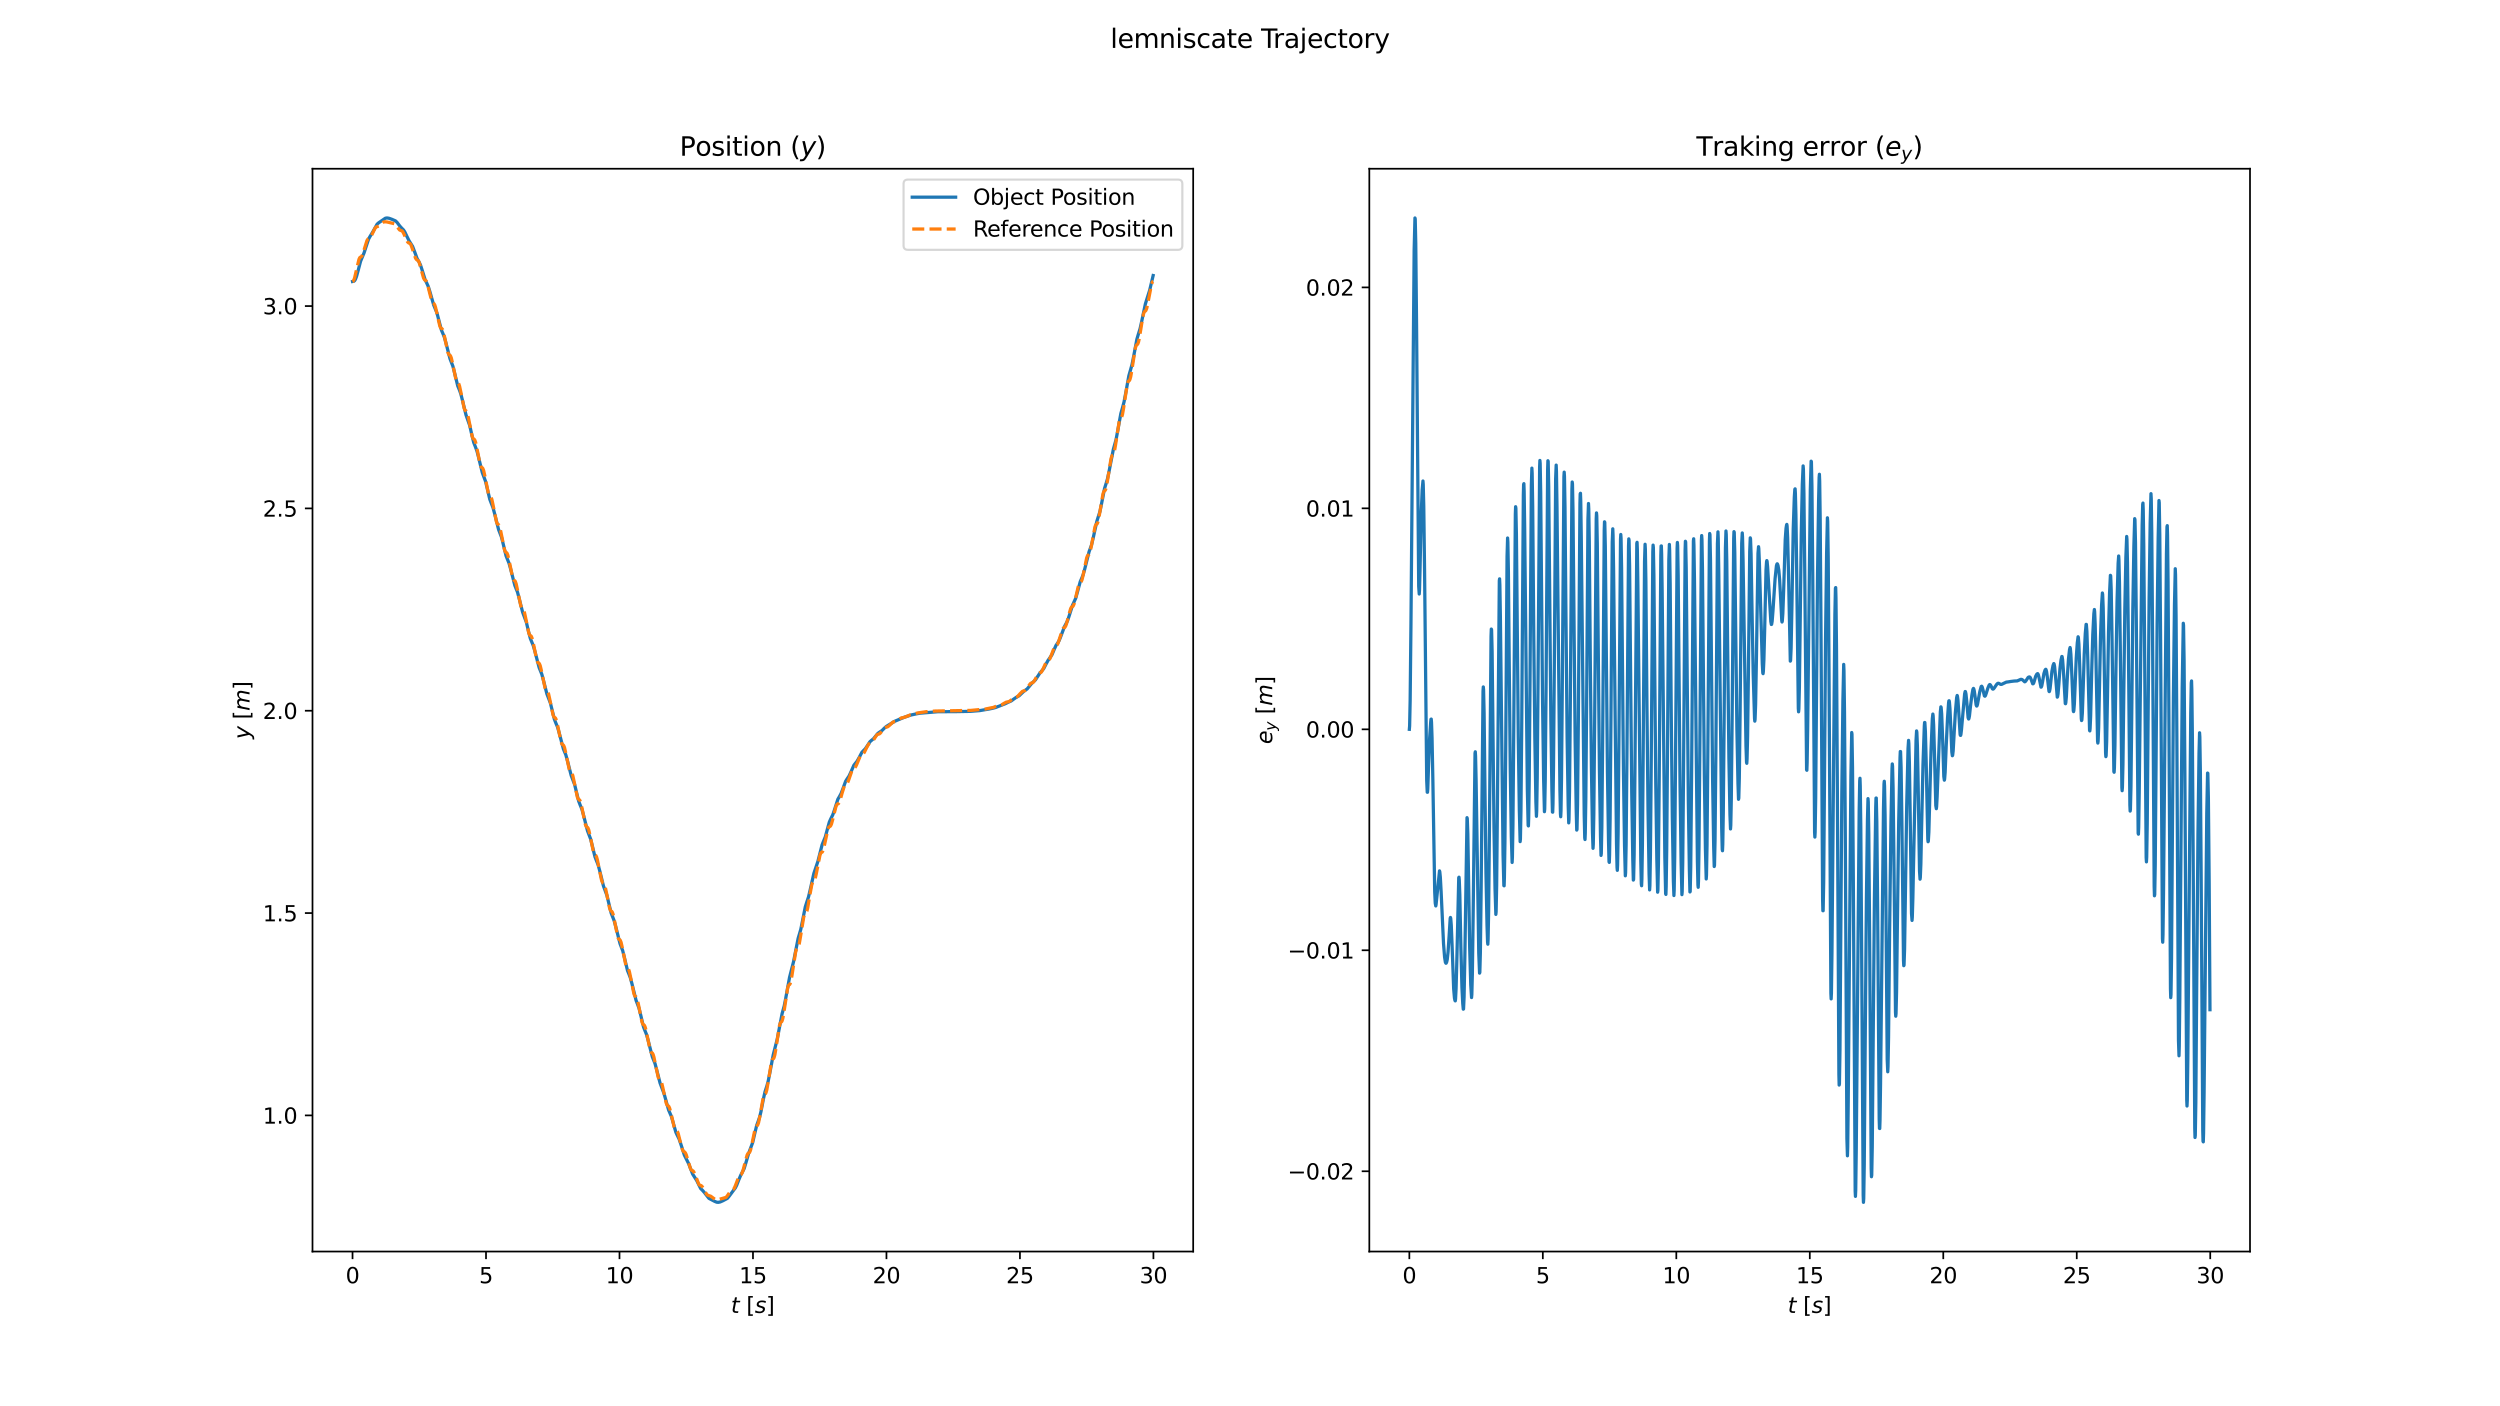 <?xml version="1.0" encoding="utf-8" standalone="no"?>
<!DOCTYPE svg PUBLIC "-//W3C//DTD SVG 1.1//EN"
  "http://www.w3.org/Graphics/SVG/1.1/DTD/svg11.dtd">
<svg xmlns:xlink="http://www.w3.org/1999/xlink" width="1152pt" height="648pt" viewBox="0 0 1152 648" xmlns="http://www.w3.org/2000/svg" version="1.1">
 <defs>
  <style type="text/css">*{stroke-linejoin: round; stroke-linecap: butt}</style>
 </defs>
 <g id="figure_1">
  <g id="patch_1">
   <path d="M 0 648 
L 1152 648 
L 1152 0 
L 0 0 
z
" style="fill: #ffffff"/>
  </g>
  <g id="axes_1">
   <g id="patch_2">
    <path d="M 144 576.72 
L 549.818 576.72 
L 549.818 77.76 
L 144 77.76 
z
" style="fill: #ffffff"/>
   </g>
   <g id="matplotlib.axis_1">
    <g id="xtick_1">
     <g id="line2d_1">
      <defs>
       <path id="m8a6bdf478f" d="M 0 0 
L 0 3.5 
" style="stroke: #000000; stroke-width: 0.8"/>
      </defs>
      <g>
       <use xlink:href="#m8a6bdf478f" x="162.446" y="576.72" style="stroke: #000000; stroke-width: 0.8"/>
      </g>
     </g>
     <g id="text_1">
      <!-- 0 -->
      <g transform="translate(159.265 591.318) scale(0.1 -0.1)">
       <defs>
        <path id="DejaVuSans-30" d="M 2034 4250 
Q 1547 4250 1301 3770 
Q 1056 3291 1056 2328 
Q 1056 1369 1301 889 
Q 1547 409 2034 409 
Q 2525 409 2770 889 
Q 3016 1369 3016 2328 
Q 3016 3291 2770 3770 
Q 2525 4250 2034 4250 
z
M 2034 4750 
Q 2819 4750 3233 4129 
Q 3647 3509 3647 2328 
Q 3647 1150 3233 529 
Q 2819 -91 2034 -91 
Q 1250 -91 836 529 
Q 422 1150 422 2328 
Q 422 3509 836 4129 
Q 1250 4750 2034 4750 
z
" transform="scale(0.016)"/>
       </defs>
       <use xlink:href="#DejaVuSans-30"/>
      </g>
     </g>
    </g>
    <g id="xtick_2">
     <g id="line2d_2">
      <g>
       <use xlink:href="#m8a6bdf478f" x="223.954" y="576.72" style="stroke: #000000; stroke-width: 0.8"/>
      </g>
     </g>
     <g id="text_2">
      <!-- 5 -->
      <g transform="translate(220.773 591.318) scale(0.1 -0.1)">
       <defs>
        <path id="DejaVuSans-35" d="M 691 4666 
L 3169 4666 
L 3169 4134 
L 1269 4134 
L 1269 2991 
Q 1406 3038 1543 3061 
Q 1681 3084 1819 3084 
Q 2600 3084 3056 2656 
Q 3513 2228 3513 1497 
Q 3513 744 3044 326 
Q 2575 -91 1722 -91 
Q 1428 -91 1123 -41 
Q 819 9 494 109 
L 494 744 
Q 775 591 1075 516 
Q 1375 441 1709 441 
Q 2250 441 2565 725 
Q 2881 1009 2881 1497 
Q 2881 1984 2565 2268 
Q 2250 2553 1709 2553 
Q 1456 2553 1204 2497 
Q 953 2441 691 2322 
L 691 4666 
z
" transform="scale(0.016)"/>
       </defs>
       <use xlink:href="#DejaVuSans-35"/>
      </g>
     </g>
    </g>
    <g id="xtick_3">
     <g id="line2d_3">
      <g>
       <use xlink:href="#m8a6bdf478f" x="285.462" y="576.72" style="stroke: #000000; stroke-width: 0.8"/>
      </g>
     </g>
     <g id="text_3">
      <!-- 10 -->
      <g transform="translate(279.1 591.318) scale(0.1 -0.1)">
       <defs>
        <path id="DejaVuSans-31" d="M 794 531 
L 1825 531 
L 1825 4091 
L 703 3866 
L 703 4441 
L 1819 4666 
L 2450 4666 
L 2450 531 
L 3481 531 
L 3481 0 
L 794 0 
L 794 531 
z
" transform="scale(0.016)"/>
       </defs>
       <use xlink:href="#DejaVuSans-31"/>
       <use xlink:href="#DejaVuSans-30" x="63.623"/>
      </g>
     </g>
    </g>
    <g id="xtick_4">
     <g id="line2d_4">
      <g>
       <use xlink:href="#m8a6bdf478f" x="346.971" y="576.72" style="stroke: #000000; stroke-width: 0.8"/>
      </g>
     </g>
     <g id="text_4">
      <!-- 15 -->
      <g transform="translate(340.608 591.318) scale(0.1 -0.1)">
       <use xlink:href="#DejaVuSans-31"/>
       <use xlink:href="#DejaVuSans-35" x="63.623"/>
      </g>
     </g>
    </g>
    <g id="xtick_5">
     <g id="line2d_5">
      <g>
       <use xlink:href="#m8a6bdf478f" x="408.479" y="576.72" style="stroke: #000000; stroke-width: 0.8"/>
      </g>
     </g>
     <g id="text_5">
      <!-- 20 -->
      <g transform="translate(402.116 591.318) scale(0.1 -0.1)">
       <defs>
        <path id="DejaVuSans-32" d="M 1228 531 
L 3431 531 
L 3431 0 
L 469 0 
L 469 531 
Q 828 903 1448 1529 
Q 2069 2156 2228 2338 
Q 2531 2678 2651 2914 
Q 2772 3150 2772 3378 
Q 2772 3750 2511 3984 
Q 2250 4219 1831 4219 
Q 1534 4219 1204 4116 
Q 875 4013 500 3803 
L 500 4441 
Q 881 4594 1212 4672 
Q 1544 4750 1819 4750 
Q 2544 4750 2975 4387 
Q 3406 4025 3406 3419 
Q 3406 3131 3298 2873 
Q 3191 2616 2906 2266 
Q 2828 2175 2409 1742 
Q 1991 1309 1228 531 
z
" transform="scale(0.016)"/>
       </defs>
       <use xlink:href="#DejaVuSans-32"/>
       <use xlink:href="#DejaVuSans-30" x="63.623"/>
      </g>
     </g>
    </g>
    <g id="xtick_6">
     <g id="line2d_6">
      <g>
       <use xlink:href="#m8a6bdf478f" x="469.987" y="576.72" style="stroke: #000000; stroke-width: 0.8"/>
      </g>
     </g>
     <g id="text_6">
      <!-- 25 -->
      <g transform="translate(463.624 591.318) scale(0.1 -0.1)">
       <use xlink:href="#DejaVuSans-32"/>
       <use xlink:href="#DejaVuSans-35" x="63.623"/>
      </g>
     </g>
    </g>
    <g id="xtick_7">
     <g id="line2d_7">
      <g>
       <use xlink:href="#m8a6bdf478f" x="531.495" y="576.72" style="stroke: #000000; stroke-width: 0.8"/>
      </g>
     </g>
     <g id="text_7">
      <!-- 30 -->
      <g transform="translate(525.132 591.318) scale(0.1 -0.1)">
       <defs>
        <path id="DejaVuSans-33" d="M 2597 2516 
Q 3050 2419 3304 2112 
Q 3559 1806 3559 1356 
Q 3559 666 3084 287 
Q 2609 -91 1734 -91 
Q 1441 -91 1130 -33 
Q 819 25 488 141 
L 488 750 
Q 750 597 1062 519 
Q 1375 441 1716 441 
Q 2309 441 2620 675 
Q 2931 909 2931 1356 
Q 2931 1769 2642 2001 
Q 2353 2234 1838 2234 
L 1294 2234 
L 1294 2753 
L 1863 2753 
Q 2328 2753 2575 2939 
Q 2822 3125 2822 3475 
Q 2822 3834 2567 4026 
Q 2313 4219 1838 4219 
Q 1578 4219 1281 4162 
Q 984 4106 628 3988 
L 628 4550 
Q 988 4650 1302 4700 
Q 1616 4750 1894 4750 
Q 2613 4750 3031 4423 
Q 3450 4097 3450 3541 
Q 3450 3153 3228 2886 
Q 3006 2619 2597 2516 
z
" transform="scale(0.016)"/>
       </defs>
       <use xlink:href="#DejaVuSans-33"/>
       <use xlink:href="#DejaVuSans-30" x="63.623"/>
      </g>
     </g>
    </g>
    <g id="text_8">
     <!-- $t$ $[s]$ -->
     <g transform="translate(336.809 604.997) scale(0.1 -0.1)">
      <defs>
       <path id="DejaVuSans-Oblique-74" d="M 2706 3500 
L 2619 3053 
L 1472 3053 
L 1100 1153 
Q 1081 1047 1072 975 
Q 1063 903 1063 863 
Q 1063 663 1183 572 
Q 1303 481 1569 481 
L 2150 481 
L 2053 0 
L 1503 0 
Q 991 0 739 200 
Q 488 400 488 806 
Q 488 878 497 964 
Q 506 1050 525 1153 
L 897 3053 
L 409 3053 
L 500 3500 
L 978 3500 
L 1172 4494 
L 1747 4494 
L 1556 3500 
L 2706 3500 
z
" transform="scale(0.016)"/>
       <path id="DejaVuSans-20" transform="scale(0.016)"/>
       <path id="DejaVuSans-5b" d="M 550 4863 
L 1875 4863 
L 1875 4416 
L 1125 4416 
L 1125 -397 
L 1875 -397 
L 1875 -844 
L 550 -844 
L 550 4863 
z
" transform="scale(0.016)"/>
       <path id="DejaVuSans-Oblique-73" d="M 3200 3397 
L 3091 2853 
Q 2863 2978 2609 3040 
Q 2356 3103 2088 3103 
Q 1634 3103 1373 2948 
Q 1113 2794 1113 2528 
Q 1113 2219 1719 2053 
Q 1766 2041 1788 2034 
L 1972 1978 
Q 2547 1819 2739 1644 
Q 2931 1469 2931 1166 
Q 2931 609 2489 259 
Q 2047 -91 1331 -91 
Q 1053 -91 747 -37 
Q 441 16 72 128 
L 184 722 
Q 500 559 806 475 
Q 1113 391 1394 391 
Q 1816 391 2080 572 
Q 2344 753 2344 1031 
Q 2344 1331 1650 1516 
L 1591 1531 
L 1394 1581 
Q 956 1697 753 1886 
Q 550 2075 550 2369 
Q 550 2928 970 3256 
Q 1391 3584 2113 3584 
Q 2397 3584 2667 3537 
Q 2938 3491 3200 3397 
z
" transform="scale(0.016)"/>
       <path id="DejaVuSans-5d" d="M 1947 4863 
L 1947 -844 
L 622 -844 
L 622 -397 
L 1369 -397 
L 1369 4416 
L 622 4416 
L 622 4863 
L 1947 4863 
z
" transform="scale(0.016)"/>
      </defs>
      <use xlink:href="#DejaVuSans-Oblique-74" transform="translate(0 0.016)"/>
      <use xlink:href="#DejaVuSans-20" transform="translate(39.209 0.016)"/>
      <use xlink:href="#DejaVuSans-5b" transform="translate(70.996 0.016)"/>
      <use xlink:href="#DejaVuSans-Oblique-73" transform="translate(110.01 0.016)"/>
      <use xlink:href="#DejaVuSans-5d" transform="translate(162.109 0.016)"/>
     </g>
    </g>
   </g>
   <g id="matplotlib.axis_2">
    <g id="ytick_1">
     <g id="line2d_8">
      <defs>
       <path id="m979e653241" d="M 0 0 
L -3.5 0 
" style="stroke: #000000; stroke-width: 0.8"/>
      </defs>
      <g>
       <use xlink:href="#m979e653241" x="144" y="513.983" style="stroke: #000000; stroke-width: 0.8"/>
      </g>
     </g>
     <g id="text_9">
      <!-- 1.0 -->
      <g transform="translate(121.097 517.782) scale(0.1 -0.1)">
       <defs>
        <path id="DejaVuSans-2e" d="M 684 794 
L 1344 794 
L 1344 0 
L 684 0 
L 684 794 
z
" transform="scale(0.016)"/>
       </defs>
       <use xlink:href="#DejaVuSans-31"/>
       <use xlink:href="#DejaVuSans-2e" x="63.623"/>
       <use xlink:href="#DejaVuSans-30" x="95.41"/>
      </g>
     </g>
    </g>
    <g id="ytick_2">
     <g id="line2d_9">
      <g>
       <use xlink:href="#m979e653241" x="144" y="420.744" style="stroke: #000000; stroke-width: 0.8"/>
      </g>
     </g>
     <g id="text_10">
      <!-- 1.5 -->
      <g transform="translate(121.097 424.544) scale(0.1 -0.1)">
       <use xlink:href="#DejaVuSans-31"/>
       <use xlink:href="#DejaVuSans-2e" x="63.623"/>
       <use xlink:href="#DejaVuSans-35" x="95.41"/>
      </g>
     </g>
    </g>
    <g id="ytick_3">
     <g id="line2d_10">
      <g>
       <use xlink:href="#m979e653241" x="144" y="327.506" style="stroke: #000000; stroke-width: 0.8"/>
      </g>
     </g>
     <g id="text_11">
      <!-- 2.0 -->
      <g transform="translate(121.097 331.305) scale(0.1 -0.1)">
       <use xlink:href="#DejaVuSans-32"/>
       <use xlink:href="#DejaVuSans-2e" x="63.623"/>
       <use xlink:href="#DejaVuSans-30" x="95.41"/>
      </g>
     </g>
    </g>
    <g id="ytick_4">
     <g id="line2d_11">
      <g>
       <use xlink:href="#m979e653241" x="144" y="234.268" style="stroke: #000000; stroke-width: 0.8"/>
      </g>
     </g>
     <g id="text_12">
      <!-- 2.5 -->
      <g transform="translate(121.097 238.067) scale(0.1 -0.1)">
       <use xlink:href="#DejaVuSans-32"/>
       <use xlink:href="#DejaVuSans-2e" x="63.623"/>
       <use xlink:href="#DejaVuSans-35" x="95.41"/>
      </g>
     </g>
    </g>
    <g id="ytick_5">
     <g id="line2d_12">
      <g>
       <use xlink:href="#m979e653241" x="144" y="141.029" style="stroke: #000000; stroke-width: 0.8"/>
      </g>
     </g>
     <g id="text_13">
      <!-- 3.0 -->
      <g transform="translate(121.097 144.829) scale(0.1 -0.1)">
       <use xlink:href="#DejaVuSans-33"/>
       <use xlink:href="#DejaVuSans-2e" x="63.623"/>
       <use xlink:href="#DejaVuSans-30" x="95.41"/>
      </g>
     </g>
    </g>
    <g id="text_14">
     <!-- $y$ $[m]$ -->
     <g transform="translate(114.997 340.59) rotate(-90) scale(0.1 -0.1)">
      <defs>
       <path id="DejaVuSans-Oblique-79" d="M 1588 -325 
Q 1188 -997 936 -1164 
Q 684 -1331 294 -1331 
L -159 -1331 
L -63 -850 
L 269 -850 
Q 509 -850 678 -719 
Q 847 -588 1056 -206 
L 1234 128 
L 459 3500 
L 1069 3500 
L 1650 819 
L 3256 3500 
L 3859 3500 
L 1588 -325 
z
" transform="scale(0.016)"/>
       <path id="DejaVuSans-Oblique-6d" d="M 5747 2113 
L 5338 0 
L 4763 0 
L 5166 2094 
Q 5191 2228 5203 2325 
Q 5216 2422 5216 2491 
Q 5216 2772 5059 2928 
Q 4903 3084 4622 3084 
Q 4203 3084 3875 2770 
Q 3547 2456 3450 1953 
L 3066 0 
L 2491 0 
L 2900 2094 
Q 2925 2209 2937 2307 
Q 2950 2406 2950 2484 
Q 2950 2769 2794 2926 
Q 2638 3084 2363 3084 
Q 1938 3084 1609 2770 
Q 1281 2456 1184 1953 
L 800 0 
L 225 0 
L 909 3500 
L 1484 3500 
L 1375 2956 
Q 1609 3263 1923 3423 
Q 2238 3584 2597 3584 
Q 2978 3584 3223 3384 
Q 3469 3184 3519 2828 
Q 3781 3197 4126 3390 
Q 4472 3584 4856 3584 
Q 5306 3584 5551 3325 
Q 5797 3066 5797 2591 
Q 5797 2488 5784 2364 
Q 5772 2241 5747 2113 
z
" transform="scale(0.016)"/>
      </defs>
      <use xlink:href="#DejaVuSans-Oblique-79" transform="translate(0 0.016)"/>
      <use xlink:href="#DejaVuSans-20" transform="translate(59.18 0.016)"/>
      <use xlink:href="#DejaVuSans-5b" transform="translate(90.967 0.016)"/>
      <use xlink:href="#DejaVuSans-Oblique-6d" transform="translate(129.98 0.016)"/>
      <use xlink:href="#DejaVuSans-5d" transform="translate(227.393 0.016)"/>
     </g>
    </g>
   </g>
   <g id="line2d_13">
    <path d="M 162.446 129.718 
L 163.061 129.606 
L 163.43 129.287 
L 163.799 128.665 
L 164.292 127.35 
L 165.03 124.646 
L 166.137 120.442 
L 166.875 118.644 
L 167.736 116.588 
L 168.72 113.558 
L 169.827 110.225 
L 170.442 109.069 
L 171.919 106.633 
L 173.764 103.307 
L 174.502 102.655 
L 177.577 100.555 
L 178.315 100.44 
L 179.176 100.558 
L 180.53 101.032 
L 182.252 101.781 
L 182.99 102.504 
L 184.22 104.15 
L 185.081 105.106 
L 185.942 105.974 
L 186.557 106.942 
L 187.542 109.013 
L 188.526 111.002 
L 190.125 113.555 
L 190.986 115.82 
L 192.216 119.171 
L 193.2 120.892 
L 193.815 122.278 
L 194.677 124.944 
L 195.907 128.941 
L 196.645 130.456 
L 197.383 132.114 
L 198.121 134.502 
L 199.843 140.56 
L 201.319 144.138 
L 202.181 147.396 
L 203.411 152.127 
L 204.149 153.862 
L 204.764 155.414 
L 205.502 158.037 
L 207.347 165.273 
L 208.7 168.78 
L 209.561 172.221 
L 210.915 177.786 
L 211.776 179.891 
L 212.391 181.676 
L 213.129 184.588 
L 214.728 191.187 
L 216.45 196.084 
L 217.435 200.43 
L 218.296 203.928 
L 219.034 205.817 
L 219.772 207.826 
L 220.51 210.678 
L 222.232 217.747 
L 223.708 221.735 
L 224.569 225.316 
L 225.677 230.022 
L 226.292 231.671 
L 227.153 233.854 
L 227.891 236.591 
L 229.736 243.998 
L 231.089 247.525 
L 231.95 250.979 
L 233.181 256.095 
L 233.796 257.665 
L 234.534 259.478 
L 235.272 262.092 
L 237.24 269.791 
L 238.47 272.884 
L 239.208 275.685 
L 240.808 282.062 
L 242.53 286.702 
L 243.514 290.849 
L 244.375 294.198 
L 244.99 295.716 
L 245.728 297.5 
L 246.466 300.081 
L 248.435 307.621 
L 249.665 310.682 
L 250.403 313.46 
L 252.002 319.734 
L 253.601 323.901 
L 254.462 327.389 
L 255.447 331.396 
L 256.062 333.01 
L 256.923 335.066 
L 257.661 337.657 
L 259.629 345.163 
L 260.736 347.853 
L 261.474 350.542 
L 263.197 357.332 
L 264.796 361.556 
L 265.657 365.091 
L 266.641 369.122 
L 267.256 370.74 
L 268.117 372.838 
L 268.855 375.484 
L 270.701 382.779 
L 272.177 386.669 
L 273.038 390.192 
L 274.145 394.772 
L 274.76 396.366 
L 275.621 398.548 
L 276.359 401.289 
L 278.082 408.297 
L 279.681 412.627 
L 280.542 416.249 
L 281.649 420.829 
L 282.387 422.683 
L 283.002 424.278 
L 283.74 426.983 
L 285.709 434.843 
L 286.939 438.075 
L 287.8 441.547 
L 289.153 447.219 
L 289.891 449.046 
L 290.506 450.69 
L 291.244 453.457 
L 293.089 460.941 
L 294.443 464.522 
L 295.304 468.02 
L 296.534 473.195 
L 297.149 474.787 
L 297.887 476.624 
L 298.625 479.257 
L 300.593 486.983 
L 301.824 490.066 
L 302.562 492.827 
L 304.161 499.084 
L 306.006 503.989 
L 308.097 511.518 
L 309.328 514.333 
L 310.189 517.292 
L 311.419 521.698 
L 312.034 523.035 
L 312.895 524.785 
L 313.633 526.916 
L 315.355 532.269 
L 317.324 536.224 
L 319.169 541.002 
L 321.014 543.942 
L 322.859 547.668 
L 323.721 548.53 
L 324.582 549.521 
L 326.673 552.204 
L 327.534 552.655 
L 329.256 553.556 
L 330.24 553.97 
L 330.978 554.036 
L 331.84 553.861 
L 333.07 553.327 
L 335.161 552.22 
L 335.899 551.339 
L 338.236 548.18 
L 338.852 547.368 
L 339.467 546.147 
L 340.451 543.621 
L 341.312 541.579 
L 342.911 538.463 
L 343.772 535.613 
L 345.002 531.374 
L 346.848 526.464 
L 347.832 522.135 
L 348.693 518.545 
L 349.431 516.521 
L 350.046 514.724 
L 350.661 512.198 
L 351.768 506.466 
L 352.506 503.115 
L 353.367 500.454 
L 353.983 498.195 
L 354.721 494.502 
L 356.32 486.008 
L 358.165 478.75 
L 360.379 467.122 
L 361.363 463.57 
L 362.102 459.79 
L 363.824 450.379 
L 365.669 443.128 
L 367.76 432.501 
L 368.991 428.311 
L 369.852 424.05 
L 371.082 417.872 
L 371.697 415.924 
L 372.558 413.32 
L 373.296 410.187 
L 375.018 402.502 
L 376.864 396.999 
L 378.832 389.248 
L 380.308 385.627 
L 381.292 381.948 
L 382.153 378.823 
L 382.768 377.418 
L 383.752 375.444 
L 384.491 373.291 
L 386.09 368.281 
L 386.828 367.032 
L 387.566 365.66 
L 388.427 363.409 
L 389.657 360.029 
L 390.272 359.03 
L 391.256 357.569 
L 392.118 355.694 
L 393.471 352.617 
L 394.086 351.83 
L 394.947 350.769 
L 395.808 349.235 
L 397.161 346.667 
L 397.776 346.003 
L 398.76 344.996 
L 399.622 343.715 
L 400.852 341.811 
L 401.467 341.261 
L 402.574 340.338 
L 403.558 339.126 
L 404.542 337.922 
L 405.28 337.403 
L 406.387 336.657 
L 407.618 335.434 
L 408.479 334.705 
L 411.308 332.975 
L 412.169 332.411 
L 416.721 330.492 
L 418.074 330.072 
L 419.919 329.443 
L 422.503 328.896 
L 423.856 328.65 
L 432.098 327.966 
L 440.832 327.909 
L 447.106 327.794 
L 451.411 327.453 
L 455.84 326.706 
L 457.562 326.338 
L 458.792 326.008 
L 463.221 324.279 
L 464.451 323.647 
L 465.927 323.018 
L 467.034 322.198 
L 468.142 321.429 
L 469.618 320.605 
L 470.602 319.667 
L 471.832 318.512 
L 473.308 317.462 
L 474.292 316.273 
L 475.523 314.778 
L 477.122 313.309 
L 478.106 311.785 
L 479.213 310.104 
L 480.935 308.103 
L 481.919 306.191 
L 482.904 304.361 
L 484.749 301.698 
L 485.733 299.348 
L 486.594 297.421 
L 487.455 296.175 
L 488.07 295.111 
L 488.808 293.293 
L 490.531 288.681 
L 491.884 286.145 
L 492.622 283.947 
L 494.221 278.911 
L 495.697 275.631 
L 496.558 272.54 
L 497.788 267.978 
L 498.527 266.286 
L 499.142 264.742 
L 499.88 262.069 
L 501.848 254.212 
L 502.955 251.201 
L 503.693 248.119 
L 505.415 240.246 
L 506.892 235.564 
L 507.753 231.293 
L 508.983 225.069 
L 509.721 222.7 
L 510.336 220.621 
L 511.074 217.127 
L 513.042 207.007 
L 514.273 202.6 
L 515.134 197.996 
L 516.487 190.549 
L 517.225 187.975 
L 517.963 185.169 
L 518.824 180.616 
L 520.177 173.143 
L 520.916 170.563 
L 521.654 167.888 
L 522.515 163.553 
L 523.868 156.339 
L 524.483 154.239 
L 525.344 151.448 
L 526.082 148.129 
L 527.804 139.999 
L 529.773 133.708 
L 531.372 126.965 
L 531.372 126.965 
" clip-path="url(#p7b14d13f92)" style="fill: none; stroke: #1f77b4; stroke-width: 1.5; stroke-linecap: square"/>
   </g>
   <g id="line2d_14">
    <path d="M 162.446 129.718 
L 162.692 129.607 
L 163.061 129.026 
L 163.43 127.948 
L 164.169 124.718 
L 165.399 119.533 
L 165.768 118.738 
L 166.137 118.44 
L 166.383 118.377 
L 166.752 117.977 
L 167.121 117.203 
L 167.736 115.222 
L 169.089 110.86 
L 169.581 110.097 
L 169.95 109.956 
L 170.319 109.803 
L 170.688 109.41 
L 171.18 108.514 
L 172.903 104.984 
L 173.395 104.57 
L 174.625 104.145 
L 175.732 103.127 
L 176.716 102.34 
L 177.331 102.187 
L 178.315 102.284 
L 181.76 103.087 
L 182.252 103.586 
L 184.097 105.935 
L 184.589 106.184 
L 185.204 106.358 
L 185.573 106.76 
L 186.065 107.692 
L 187.788 111.457 
L 188.28 111.916 
L 189.018 112.272 
L 189.387 112.895 
L 189.879 114.246 
L 191.478 118.981 
L 191.97 119.643 
L 192.831 120.247 
L 193.2 121.097 
L 193.815 123.286 
L 195.169 128.125 
L 195.661 128.98 
L 196.03 129.143 
L 196.276 129.286 
L 196.645 129.891 
L 197.014 130.966 
L 197.875 134.579 
L 198.982 138.871 
L 199.351 139.565 
L 199.72 139.789 
L 199.966 139.911 
L 200.335 140.519 
L 200.704 141.639 
L 201.442 144.964 
L 202.673 150.274 
L 203.042 151.079 
L 203.411 151.372 
L 203.657 151.468 
L 203.903 151.802 
L 204.272 152.753 
L 204.764 154.848 
L 206.363 162.347 
L 206.732 163.25 
L 207.101 163.613 
L 207.347 163.69 
L 207.593 163.999 
L 207.962 164.93 
L 208.454 167.037 
L 210.177 175.261 
L 210.546 176.065 
L 210.792 176.29 
L 211.161 176.463 
L 211.407 176.869 
L 211.776 177.954 
L 212.268 180.252 
L 213.867 188.085 
L 214.236 188.962 
L 214.482 189.229 
L 214.851 189.383 
L 215.097 189.756 
L 215.466 190.796 
L 215.958 193.06 
L 217.558 201.048 
L 217.927 201.991 
L 218.296 202.356 
L 218.542 202.444 
L 218.788 202.779 
L 219.157 203.766 
L 219.649 205.975 
L 221.248 214.055 
L 221.617 215.057 
L 221.986 215.479 
L 222.232 215.55 
L 222.478 215.847 
L 222.847 216.776 
L 223.339 218.912 
L 225.062 227.454 
L 225.431 228.318 
L 225.677 228.573 
L 226.046 228.734 
L 226.292 229.12 
L 226.661 230.179 
L 227.153 232.46 
L 228.752 240.388 
L 229.121 241.303 
L 229.49 241.644 
L 229.736 241.741 
L 229.982 242.087 
L 230.351 243.083 
L 230.843 245.288 
L 232.443 253.23 
L 232.812 254.196 
L 233.181 254.589 
L 233.427 254.664 
L 233.673 254.971 
L 234.042 255.904 
L 234.534 258.028 
L 236.256 266.374 
L 236.625 267.198 
L 236.871 267.433 
L 237.24 267.599 
L 237.486 267.993 
L 237.855 269.052 
L 238.347 271.306 
L 239.946 279.035 
L 240.316 279.908 
L 240.562 280.177 
L 240.931 280.325 
L 241.177 280.679 
L 241.546 281.677 
L 242.038 283.86 
L 243.637 291.608 
L 244.006 292.531 
L 244.375 292.894 
L 244.621 292.975 
L 244.867 293.291 
L 245.236 294.229 
L 245.728 296.34 
L 247.327 304.112 
L 247.697 305.084 
L 248.066 305.499 
L 248.312 305.565 
L 248.558 305.844 
L 248.927 306.725 
L 249.419 308.762 
L 251.141 316.969 
L 251.51 317.807 
L 251.756 318.057 
L 252.125 318.209 
L 252.371 318.575 
L 252.74 319.585 
L 253.232 321.77 
L 254.831 329.414 
L 255.201 330.304 
L 255.57 330.641 
L 255.816 330.731 
L 256.062 331.061 
L 256.431 332.017 
L 256.923 334.145 
L 258.522 341.857 
L 258.891 342.803 
L 259.26 343.194 
L 259.506 343.265 
L 259.752 343.559 
L 260.121 344.464 
L 260.613 346.532 
L 262.335 354.72 
L 262.704 355.536 
L 262.951 355.772 
L 263.32 355.933 
L 263.566 356.317 
L 263.935 357.357 
L 264.427 359.581 
L 266.026 367.251 
L 266.395 368.126 
L 266.764 368.443 
L 267.01 368.545 
L 267.256 368.894 
L 267.625 369.885 
L 268.117 372.065 
L 269.716 379.848 
L 270.085 380.783 
L 270.455 381.156 
L 270.701 381.235 
L 270.947 381.55 
L 271.316 382.493 
L 271.808 384.624 
L 273.53 392.92 
L 273.899 393.728 
L 274.145 393.953 
L 274.514 394.127 
L 274.883 394.832 
L 275.252 396.106 
L 276.113 400.467 
L 277.22 405.708 
L 277.589 406.577 
L 277.835 406.841 
L 278.205 406.995 
L 278.451 407.367 
L 278.82 408.404 
L 279.312 410.656 
L 280.911 418.583 
L 281.28 419.515 
L 281.649 419.873 
L 281.895 419.962 
L 282.141 420.299 
L 282.51 421.286 
L 283.002 423.49 
L 284.601 431.532 
L 284.97 432.526 
L 285.339 432.943 
L 285.586 433.014 
L 285.832 433.315 
L 286.201 434.248 
L 286.693 436.392 
L 288.415 444.942 
L 288.784 445.803 
L 289.03 446.055 
L 289.399 446.219 
L 289.645 446.61 
L 290.014 447.68 
L 290.506 449.978 
L 292.105 457.95 
L 292.474 458.868 
L 292.843 459.206 
L 293.089 459.306 
L 293.336 459.657 
L 293.705 460.664 
L 294.197 462.888 
L 295.796 470.878 
L 296.165 471.846 
L 296.534 472.238 
L 296.78 472.314 
L 297.026 472.623 
L 297.395 473.559 
L 297.887 475.685 
L 299.609 484.016 
L 299.978 484.836 
L 300.224 485.068 
L 300.593 485.233 
L 300.963 485.906 
L 301.332 487.13 
L 302.07 490.727 
L 303.3 496.431 
L 303.669 497.282 
L 303.915 497.544 
L 304.284 497.685 
L 304.53 498.021 
L 304.899 498.965 
L 305.391 501.026 
L 306.99 508.321 
L 307.359 509.186 
L 307.728 509.525 
L 307.974 509.598 
L 308.22 509.88 
L 308.59 510.712 
L 309.082 512.582 
L 310.681 519.45 
L 311.05 520.306 
L 311.419 520.67 
L 311.788 520.813 
L 312.157 521.373 
L 312.526 522.377 
L 313.387 525.784 
L 314.494 529.856 
L 314.863 530.524 
L 315.232 530.748 
L 315.478 530.832 
L 315.847 531.275 
L 316.217 532.098 
L 316.955 534.568 
L 318.185 538.537 
L 318.554 539.147 
L 318.923 539.375 
L 319.292 539.499 
L 319.661 539.92 
L 320.153 540.949 
L 321.998 545.672 
L 322.367 546.083 
L 322.736 546.197 
L 323.105 546.327 
L 323.598 546.816 
L 324.213 547.877 
L 325.689 550.42 
L 326.181 550.772 
L 327.534 551.23 
L 329.625 552.774 
L 330.24 552.86 
L 331.102 552.739 
L 334.546 551.75 
L 335.038 551.178 
L 336.883 548.476 
L 337.375 548.19 
L 337.99 547.981 
L 338.359 547.496 
L 338.852 546.369 
L 340.574 541.812 
L 340.943 541.344 
L 341.312 541.184 
L 341.558 541.093 
L 341.927 540.591 
L 342.296 539.651 
L 343.034 536.816 
L 344.264 532.244 
L 344.633 531.536 
L 345.002 531.265 
L 345.248 531.179 
L 345.494 530.854 
L 345.863 529.905 
L 346.356 527.789 
L 347.955 520.088 
L 348.324 519.139 
L 348.693 518.743 
L 348.939 518.664 
L 349.185 518.326 
L 349.554 517.281 
L 350.046 514.884 
L 351.768 505.354 
L 352.137 504.398 
L 352.383 504.119 
L 352.752 503.92 
L 352.998 503.435 
L 353.367 502.115 
L 353.86 499.283 
L 355.459 489.484 
L 355.828 488.36 
L 356.074 488.007 
L 356.443 487.816 
L 356.689 487.356 
L 357.058 486.04 
L 357.55 483.138 
L 359.149 472.74 
L 359.518 471.485 
L 359.887 470.979 
L 360.133 470.876 
L 360.379 470.459 
L 360.748 469.202 
L 361.24 466.353 
L 362.963 455.218 
L 363.332 454.127 
L 363.578 453.821 
L 363.824 453.735 
L 364.07 453.376 
L 364.439 452.218 
L 364.931 449.522 
L 366.653 438.53 
L 367.022 437.39 
L 367.268 437.042 
L 367.637 436.851 
L 367.883 436.399 
L 368.252 435.133 
L 368.744 432.373 
L 370.344 422.628 
L 370.713 421.476 
L 370.959 421.1 
L 371.451 420.778 
L 371.82 419.886 
L 372.189 418.341 
L 373.296 411.827 
L 374.034 407.85 
L 374.403 406.718 
L 374.772 406.24 
L 375.018 406.167 
L 375.264 405.864 
L 375.633 404.915 
L 376.125 402.732 
L 377.848 393.985 
L 378.217 393.099 
L 378.463 392.837 
L 378.832 392.687 
L 379.078 392.334 
L 379.447 391.367 
L 379.939 389.284 
L 381.538 382.031 
L 381.907 381.192 
L 382.276 380.879 
L 382.522 380.801 
L 382.768 380.523 
L 383.137 379.724 
L 383.629 377.952 
L 385.229 371.563 
L 385.598 370.785 
L 385.967 370.467 
L 386.336 370.33 
L 386.705 369.813 
L 387.074 368.901 
L 388.058 365.418 
L 389.042 362.265 
L 389.411 361.69 
L 389.78 361.509 
L 390.149 361.327 
L 390.518 360.811 
L 391.01 359.604 
L 392.733 354.645 
L 393.102 354.126 
L 393.471 353.941 
L 393.84 353.816 
L 394.209 353.414 
L 394.701 352.446 
L 396.423 348.285 
L 396.915 347.735 
L 397.407 347.612 
L 397.776 347.381 
L 398.268 346.718 
L 399.376 344.451 
L 400.237 342.903 
L 400.729 342.524 
L 401.59 342.205 
L 402.082 341.615 
L 404.05 338.598 
L 404.542 338.351 
L 405.157 338.215 
L 405.649 337.833 
L 406.51 336.739 
L 407.741 335.305 
L 408.233 335.091 
L 408.971 334.943 
L 409.586 334.503 
L 411.431 332.768 
L 412.046 332.576 
L 412.661 332.486 
L 413.276 332.172 
L 415.368 330.782 
L 416.106 330.698 
L 416.844 330.5 
L 419.55 329.386 
L 420.411 329.285 
L 421.764 328.823 
L 422.872 328.521 
L 425.578 328.128 
L 426.808 327.949 
L 429.022 327.782 
L 430.991 327.65 
L 447.352 327.353 
L 454.118 326.715 
L 456.947 326.119 
L 457.685 325.994 
L 458.792 325.534 
L 460.146 325.056 
L 461.499 324.802 
L 462.606 324.122 
L 463.713 323.53 
L 464.451 323.434 
L 465.066 323.234 
L 465.681 322.775 
L 467.403 321.408 
L 468.019 321.274 
L 468.511 321.163 
L 469.003 320.827 
L 469.987 319.722 
L 471.094 318.605 
L 471.586 318.418 
L 472.201 318.283 
L 472.693 317.872 
L 473.431 316.829 
L 474.784 315.002 
L 475.277 314.741 
L 475.892 314.587 
L 476.384 314.097 
L 476.999 313.032 
L 478.475 310.479 
L 478.967 310.124 
L 479.705 309.848 
L 480.074 309.377 
L 480.566 308.372 
L 482.165 304.909 
L 482.657 304.439 
L 483.396 304.126 
L 483.765 303.586 
L 484.257 302.399 
L 485.856 298.167 
L 486.348 297.558 
L 487.209 297.041 
L 487.578 296.312 
L 488.193 294.405 
L 489.669 289.882 
L 490.038 289.363 
L 490.408 289.206 
L 490.654 289.09 
L 491.023 288.56 
L 491.392 287.604 
L 492.253 284.333 
L 493.36 280.406 
L 493.729 279.756 
L 494.098 279.532 
L 494.344 279.43 
L 494.59 279.109 
L 494.959 278.217 
L 495.451 276.279 
L 497.05 269.47 
L 497.419 268.671 
L 497.788 268.365 
L 498.035 268.278 
L 498.281 267.95 
L 498.65 266.992 
L 499.142 264.853 
L 500.741 257.058 
L 501.11 256.096 
L 501.479 255.694 
L 501.725 255.618 
L 501.971 255.293 
L 502.34 254.287 
L 502.832 251.976 
L 504.554 242.778 
L 504.923 241.853 
L 505.169 241.583 
L 505.538 241.393 
L 505.785 240.932 
L 506.154 239.673 
L 506.646 236.97 
L 508.245 227.607 
L 508.614 226.531 
L 508.86 226.192 
L 509.229 226.009 
L 509.475 225.564 
L 509.844 224.293 
L 510.336 221.488 
L 511.935 211.42 
L 512.304 210.202 
L 512.673 209.71 
L 512.919 209.609 
L 513.166 209.197 
L 513.535 207.951 
L 514.027 205.125 
L 515.749 194.066 
L 516.118 192.98 
L 516.364 192.674 
L 516.61 192.588 
L 516.856 192.222 
L 517.225 191.043 
L 517.717 188.294 
L 519.439 177.068 
L 519.808 175.902 
L 520.054 175.545 
L 520.423 175.348 
L 520.669 174.878 
L 521.039 173.561 
L 521.531 170.687 
L 523.13 160.528 
L 523.499 159.325 
L 523.745 158.93 
L 524.237 158.595 
L 524.606 157.665 
L 524.975 156.052 
L 526.082 149.243 
L 526.82 145.083 
L 527.189 143.897 
L 527.558 143.395 
L 527.804 143.32 
L 528.05 143.013 
L 528.42 142.05 
L 528.912 139.829 
L 530.634 130.923 
L 531.003 130.019 
L 531.249 129.751 
L 531.372 129.718 
L 531.372 129.718 
" clip-path="url(#p7b14d13f92)" style="fill: none; stroke-dasharray: 5.55,2.4; stroke-dashoffset: 0; stroke: #ff7f0e; stroke-width: 1.5"/>
   </g>
   <g id="patch_3">
    <path d="M 144 576.72 
L 144 77.76 
" style="fill: none; stroke: #000000; stroke-width: 0.8; stroke-linejoin: miter; stroke-linecap: square"/>
   </g>
   <g id="patch_4">
    <path d="M 549.818 576.72 
L 549.818 77.76 
" style="fill: none; stroke: #000000; stroke-width: 0.8; stroke-linejoin: miter; stroke-linecap: square"/>
   </g>
   <g id="patch_5">
    <path d="M 144 576.72 
L 549.818 576.72 
" style="fill: none; stroke: #000000; stroke-width: 0.8; stroke-linejoin: miter; stroke-linecap: square"/>
   </g>
   <g id="patch_6">
    <path d="M 144 77.76 
L 549.818 77.76 
" style="fill: none; stroke: #000000; stroke-width: 0.8; stroke-linejoin: miter; stroke-linecap: square"/>
   </g>
   <g id="text_15">
    <!-- Position ($y$) -->
    <g transform="translate(313.189 71.76) scale(0.12 -0.12)">
     <defs>
      <path id="DejaVuSans-50" d="M 1259 4147 
L 1259 2394 
L 2053 2394 
Q 2494 2394 2734 2622 
Q 2975 2850 2975 3272 
Q 2975 3691 2734 3919 
Q 2494 4147 2053 4147 
L 1259 4147 
z
M 628 4666 
L 2053 4666 
Q 2838 4666 3239 4311 
Q 3641 3956 3641 3272 
Q 3641 2581 3239 2228 
Q 2838 1875 2053 1875 
L 1259 1875 
L 1259 0 
L 628 0 
L 628 4666 
z
" transform="scale(0.016)"/>
      <path id="DejaVuSans-6f" d="M 1959 3097 
Q 1497 3097 1228 2736 
Q 959 2375 959 1747 
Q 959 1119 1226 758 
Q 1494 397 1959 397 
Q 2419 397 2687 759 
Q 2956 1122 2956 1747 
Q 2956 2369 2687 2733 
Q 2419 3097 1959 3097 
z
M 1959 3584 
Q 2709 3584 3137 3096 
Q 3566 2609 3566 1747 
Q 3566 888 3137 398 
Q 2709 -91 1959 -91 
Q 1206 -91 779 398 
Q 353 888 353 1747 
Q 353 2609 779 3096 
Q 1206 3584 1959 3584 
z
" transform="scale(0.016)"/>
      <path id="DejaVuSans-73" d="M 2834 3397 
L 2834 2853 
Q 2591 2978 2328 3040 
Q 2066 3103 1784 3103 
Q 1356 3103 1142 2972 
Q 928 2841 928 2578 
Q 928 2378 1081 2264 
Q 1234 2150 1697 2047 
L 1894 2003 
Q 2506 1872 2764 1633 
Q 3022 1394 3022 966 
Q 3022 478 2636 193 
Q 2250 -91 1575 -91 
Q 1294 -91 989 -36 
Q 684 19 347 128 
L 347 722 
Q 666 556 975 473 
Q 1284 391 1588 391 
Q 1994 391 2212 530 
Q 2431 669 2431 922 
Q 2431 1156 2273 1281 
Q 2116 1406 1581 1522 
L 1381 1569 
Q 847 1681 609 1914 
Q 372 2147 372 2553 
Q 372 3047 722 3315 
Q 1072 3584 1716 3584 
Q 2034 3584 2315 3537 
Q 2597 3491 2834 3397 
z
" transform="scale(0.016)"/>
      <path id="DejaVuSans-69" d="M 603 3500 
L 1178 3500 
L 1178 0 
L 603 0 
L 603 3500 
z
M 603 4863 
L 1178 4863 
L 1178 4134 
L 603 4134 
L 603 4863 
z
" transform="scale(0.016)"/>
      <path id="DejaVuSans-74" d="M 1172 4494 
L 1172 3500 
L 2356 3500 
L 2356 3053 
L 1172 3053 
L 1172 1153 
Q 1172 725 1289 603 
Q 1406 481 1766 481 
L 2356 481 
L 2356 0 
L 1766 0 
Q 1100 0 847 248 
Q 594 497 594 1153 
L 594 3053 
L 172 3053 
L 172 3500 
L 594 3500 
L 594 4494 
L 1172 4494 
z
" transform="scale(0.016)"/>
      <path id="DejaVuSans-6e" d="M 3513 2113 
L 3513 0 
L 2938 0 
L 2938 2094 
Q 2938 2591 2744 2837 
Q 2550 3084 2163 3084 
Q 1697 3084 1428 2787 
Q 1159 2491 1159 1978 
L 1159 0 
L 581 0 
L 581 3500 
L 1159 3500 
L 1159 2956 
Q 1366 3272 1645 3428 
Q 1925 3584 2291 3584 
Q 2894 3584 3203 3211 
Q 3513 2838 3513 2113 
z
" transform="scale(0.016)"/>
      <path id="DejaVuSans-28" d="M 1984 4856 
Q 1566 4138 1362 3434 
Q 1159 2731 1159 2009 
Q 1159 1288 1364 580 
Q 1569 -128 1984 -844 
L 1484 -844 
Q 1016 -109 783 600 
Q 550 1309 550 2009 
Q 550 2706 781 3412 
Q 1013 4119 1484 4856 
L 1984 4856 
z
" transform="scale(0.016)"/>
      <path id="DejaVuSans-29" d="M 513 4856 
L 1013 4856 
Q 1481 4119 1714 3412 
Q 1947 2706 1947 2009 
Q 1947 1309 1714 600 
Q 1481 -109 1013 -844 
L 513 -844 
Q 928 -128 1133 580 
Q 1338 1288 1338 2009 
Q 1338 2731 1133 3434 
Q 928 4138 513 4856 
z
" transform="scale(0.016)"/>
     </defs>
     <use xlink:href="#DejaVuSans-50" transform="translate(0 0.016)"/>
     <use xlink:href="#DejaVuSans-6f" transform="translate(60.303 0.016)"/>
     <use xlink:href="#DejaVuSans-73" transform="translate(121.484 0.016)"/>
     <use xlink:href="#DejaVuSans-69" transform="translate(173.584 0.016)"/>
     <use xlink:href="#DejaVuSans-74" transform="translate(201.367 0.016)"/>
     <use xlink:href="#DejaVuSans-69" transform="translate(240.576 0.016)"/>
     <use xlink:href="#DejaVuSans-6f" transform="translate(268.359 0.016)"/>
     <use xlink:href="#DejaVuSans-6e" transform="translate(329.541 0.016)"/>
     <use xlink:href="#DejaVuSans-20" transform="translate(392.92 0.016)"/>
     <use xlink:href="#DejaVuSans-28" transform="translate(424.707 0.016)"/>
     <use xlink:href="#DejaVuSans-Oblique-79" transform="translate(463.721 0.016)"/>
     <use xlink:href="#DejaVuSans-29" transform="translate(522.9 0.016)"/>
    </g>
   </g>
   <g id="legend_1">
    <g id="patch_7">
     <path d="M 418.359 115.116 
L 542.818 115.116 
Q 544.818 115.116 544.818 113.116 
L 544.818 84.76 
Q 544.818 82.76 542.818 82.76 
L 418.359 82.76 
Q 416.359 82.76 416.359 84.76 
L 416.359 113.116 
Q 416.359 115.116 418.359 115.116 
z
" style="fill: #ffffff; opacity: 0.8; stroke: #cccccc; stroke-linejoin: miter"/>
    </g>
    <g id="line2d_15">
     <path d="M 420.359 90.858 
L 430.359 90.858 
L 440.359 90.858 
" style="fill: none; stroke: #1f77b4; stroke-width: 1.5; stroke-linecap: square"/>
    </g>
    <g id="text_16">
     <!-- Object Position -->
     <g transform="translate(448.359 94.358) scale(0.1 -0.1)">
      <defs>
       <path id="DejaVuSans-4f" d="M 2522 4238 
Q 1834 4238 1429 3725 
Q 1025 3213 1025 2328 
Q 1025 1447 1429 934 
Q 1834 422 2522 422 
Q 3209 422 3611 934 
Q 4013 1447 4013 2328 
Q 4013 3213 3611 3725 
Q 3209 4238 2522 4238 
z
M 2522 4750 
Q 3503 4750 4090 4092 
Q 4678 3434 4678 2328 
Q 4678 1225 4090 567 
Q 3503 -91 2522 -91 
Q 1538 -91 948 565 
Q 359 1222 359 2328 
Q 359 3434 948 4092 
Q 1538 4750 2522 4750 
z
" transform="scale(0.016)"/>
       <path id="DejaVuSans-62" d="M 3116 1747 
Q 3116 2381 2855 2742 
Q 2594 3103 2138 3103 
Q 1681 3103 1420 2742 
Q 1159 2381 1159 1747 
Q 1159 1113 1420 752 
Q 1681 391 2138 391 
Q 2594 391 2855 752 
Q 3116 1113 3116 1747 
z
M 1159 2969 
Q 1341 3281 1617 3432 
Q 1894 3584 2278 3584 
Q 2916 3584 3314 3078 
Q 3713 2572 3713 1747 
Q 3713 922 3314 415 
Q 2916 -91 2278 -91 
Q 1894 -91 1617 61 
Q 1341 213 1159 525 
L 1159 0 
L 581 0 
L 581 4863 
L 1159 4863 
L 1159 2969 
z
" transform="scale(0.016)"/>
       <path id="DejaVuSans-6a" d="M 603 3500 
L 1178 3500 
L 1178 -63 
Q 1178 -731 923 -1031 
Q 669 -1331 103 -1331 
L -116 -1331 
L -116 -844 
L 38 -844 
Q 366 -844 484 -692 
Q 603 -541 603 -63 
L 603 3500 
z
M 603 4863 
L 1178 4863 
L 1178 4134 
L 603 4134 
L 603 4863 
z
" transform="scale(0.016)"/>
       <path id="DejaVuSans-65" d="M 3597 1894 
L 3597 1613 
L 953 1613 
Q 991 1019 1311 708 
Q 1631 397 2203 397 
Q 2534 397 2845 478 
Q 3156 559 3463 722 
L 3463 178 
Q 3153 47 2828 -22 
Q 2503 -91 2169 -91 
Q 1331 -91 842 396 
Q 353 884 353 1716 
Q 353 2575 817 3079 
Q 1281 3584 2069 3584 
Q 2775 3584 3186 3129 
Q 3597 2675 3597 1894 
z
M 3022 2063 
Q 3016 2534 2758 2815 
Q 2500 3097 2075 3097 
Q 1594 3097 1305 2825 
Q 1016 2553 972 2059 
L 3022 2063 
z
" transform="scale(0.016)"/>
       <path id="DejaVuSans-63" d="M 3122 3366 
L 3122 2828 
Q 2878 2963 2633 3030 
Q 2388 3097 2138 3097 
Q 1578 3097 1268 2742 
Q 959 2388 959 1747 
Q 959 1106 1268 751 
Q 1578 397 2138 397 
Q 2388 397 2633 464 
Q 2878 531 3122 666 
L 3122 134 
Q 2881 22 2623 -34 
Q 2366 -91 2075 -91 
Q 1284 -91 818 406 
Q 353 903 353 1747 
Q 353 2603 823 3093 
Q 1294 3584 2113 3584 
Q 2378 3584 2631 3529 
Q 2884 3475 3122 3366 
z
" transform="scale(0.016)"/>
      </defs>
      <use xlink:href="#DejaVuSans-4f"/>
      <use xlink:href="#DejaVuSans-62" x="78.711"/>
      <use xlink:href="#DejaVuSans-6a" x="142.188"/>
      <use xlink:href="#DejaVuSans-65" x="169.971"/>
      <use xlink:href="#DejaVuSans-63" x="231.494"/>
      <use xlink:href="#DejaVuSans-74" x="286.475"/>
      <use xlink:href="#DejaVuSans-20" x="325.684"/>
      <use xlink:href="#DejaVuSans-50" x="357.471"/>
      <use xlink:href="#DejaVuSans-6f" x="414.148"/>
      <use xlink:href="#DejaVuSans-73" x="475.33"/>
      <use xlink:href="#DejaVuSans-69" x="527.43"/>
      <use xlink:href="#DejaVuSans-74" x="555.213"/>
      <use xlink:href="#DejaVuSans-69" x="594.422"/>
      <use xlink:href="#DejaVuSans-6f" x="622.205"/>
      <use xlink:href="#DejaVuSans-6e" x="683.387"/>
     </g>
    </g>
    <g id="line2d_16">
     <path d="M 420.359 105.537 
L 430.359 105.537 
L 440.359 105.537 
" style="fill: none; stroke-dasharray: 5.55,2.4; stroke-dashoffset: 0; stroke: #ff7f0e; stroke-width: 1.5"/>
    </g>
    <g id="text_17">
     <!-- Reference Position -->
     <g transform="translate(448.359 109.037) scale(0.1 -0.1)">
      <defs>
       <path id="DejaVuSans-52" d="M 2841 2188 
Q 3044 2119 3236 1894 
Q 3428 1669 3622 1275 
L 4263 0 
L 3584 0 
L 2988 1197 
Q 2756 1666 2539 1819 
Q 2322 1972 1947 1972 
L 1259 1972 
L 1259 0 
L 628 0 
L 628 4666 
L 2053 4666 
Q 2853 4666 3247 4331 
Q 3641 3997 3641 3322 
Q 3641 2881 3436 2590 
Q 3231 2300 2841 2188 
z
M 1259 4147 
L 1259 2491 
L 2053 2491 
Q 2509 2491 2742 2702 
Q 2975 2913 2975 3322 
Q 2975 3731 2742 3939 
Q 2509 4147 2053 4147 
L 1259 4147 
z
" transform="scale(0.016)"/>
       <path id="DejaVuSans-66" d="M 2375 4863 
L 2375 4384 
L 1825 4384 
Q 1516 4384 1395 4259 
Q 1275 4134 1275 3809 
L 1275 3500 
L 2222 3500 
L 2222 3053 
L 1275 3053 
L 1275 0 
L 697 0 
L 697 3053 
L 147 3053 
L 147 3500 
L 697 3500 
L 697 3744 
Q 697 4328 969 4595 
Q 1241 4863 1831 4863 
L 2375 4863 
z
" transform="scale(0.016)"/>
       <path id="DejaVuSans-72" d="M 2631 2963 
Q 2534 3019 2420 3045 
Q 2306 3072 2169 3072 
Q 1681 3072 1420 2755 
Q 1159 2438 1159 1844 
L 1159 0 
L 581 0 
L 581 3500 
L 1159 3500 
L 1159 2956 
Q 1341 3275 1631 3429 
Q 1922 3584 2338 3584 
Q 2397 3584 2469 3576 
Q 2541 3569 2628 3553 
L 2631 2963 
z
" transform="scale(0.016)"/>
      </defs>
      <use xlink:href="#DejaVuSans-52"/>
      <use xlink:href="#DejaVuSans-65" x="64.982"/>
      <use xlink:href="#DejaVuSans-66" x="126.506"/>
      <use xlink:href="#DejaVuSans-65" x="161.711"/>
      <use xlink:href="#DejaVuSans-72" x="223.234"/>
      <use xlink:href="#DejaVuSans-65" x="262.098"/>
      <use xlink:href="#DejaVuSans-6e" x="323.621"/>
      <use xlink:href="#DejaVuSans-63" x="387"/>
      <use xlink:href="#DejaVuSans-65" x="441.98"/>
      <use xlink:href="#DejaVuSans-20" x="503.504"/>
      <use xlink:href="#DejaVuSans-50" x="535.291"/>
      <use xlink:href="#DejaVuSans-6f" x="591.969"/>
      <use xlink:href="#DejaVuSans-73" x="653.15"/>
      <use xlink:href="#DejaVuSans-69" x="705.25"/>
      <use xlink:href="#DejaVuSans-74" x="733.033"/>
      <use xlink:href="#DejaVuSans-69" x="772.242"/>
      <use xlink:href="#DejaVuSans-6f" x="800.025"/>
      <use xlink:href="#DejaVuSans-6e" x="861.207"/>
     </g>
    </g>
   </g>
  </g>
  <g id="axes_2">
   <g id="patch_8">
    <path d="M 630.982 576.72 
L 1036.8 576.72 
L 1036.8 77.76 
L 630.982 77.76 
z
" style="fill: #ffffff"/>
   </g>
   <g id="matplotlib.axis_3">
    <g id="xtick_8">
     <g id="line2d_17">
      <g>
       <use xlink:href="#m8a6bdf478f" x="649.428" y="576.72" style="stroke: #000000; stroke-width: 0.8"/>
      </g>
     </g>
     <g id="text_18">
      <!-- 0 -->
      <g transform="translate(646.247 591.318) scale(0.1 -0.1)">
       <use xlink:href="#DejaVuSans-30"/>
      </g>
     </g>
    </g>
    <g id="xtick_9">
     <g id="line2d_18">
      <g>
       <use xlink:href="#m8a6bdf478f" x="710.936" y="576.72" style="stroke: #000000; stroke-width: 0.8"/>
      </g>
     </g>
     <g id="text_19">
      <!-- 5 -->
      <g transform="translate(707.755 591.318) scale(0.1 -0.1)">
       <use xlink:href="#DejaVuSans-35"/>
      </g>
     </g>
    </g>
    <g id="xtick_10">
     <g id="line2d_19">
      <g>
       <use xlink:href="#m8a6bdf478f" x="772.444" y="576.72" style="stroke: #000000; stroke-width: 0.8"/>
      </g>
     </g>
     <g id="text_20">
      <!-- 10 -->
      <g transform="translate(766.082 591.318) scale(0.1 -0.1)">
       <use xlink:href="#DejaVuSans-31"/>
       <use xlink:href="#DejaVuSans-30" x="63.623"/>
      </g>
     </g>
    </g>
    <g id="xtick_11">
     <g id="line2d_20">
      <g>
       <use xlink:href="#m8a6bdf478f" x="833.952" y="576.72" style="stroke: #000000; stroke-width: 0.8"/>
      </g>
     </g>
     <g id="text_21">
      <!-- 15 -->
      <g transform="translate(827.59 591.318) scale(0.1 -0.1)">
       <use xlink:href="#DejaVuSans-31"/>
       <use xlink:href="#DejaVuSans-35" x="63.623"/>
      </g>
     </g>
    </g>
    <g id="xtick_12">
     <g id="line2d_21">
      <g>
       <use xlink:href="#m8a6bdf478f" x="895.461" y="576.72" style="stroke: #000000; stroke-width: 0.8"/>
      </g>
     </g>
     <g id="text_22">
      <!-- 20 -->
      <g transform="translate(889.098 591.318) scale(0.1 -0.1)">
       <use xlink:href="#DejaVuSans-32"/>
       <use xlink:href="#DejaVuSans-30" x="63.623"/>
      </g>
     </g>
    </g>
    <g id="xtick_13">
     <g id="line2d_22">
      <g>
       <use xlink:href="#m8a6bdf478f" x="956.969" y="576.72" style="stroke: #000000; stroke-width: 0.8"/>
      </g>
     </g>
     <g id="text_23">
      <!-- 25 -->
      <g transform="translate(950.606 591.318) scale(0.1 -0.1)">
       <use xlink:href="#DejaVuSans-32"/>
       <use xlink:href="#DejaVuSans-35" x="63.623"/>
      </g>
     </g>
    </g>
    <g id="xtick_14">
     <g id="line2d_23">
      <g>
       <use xlink:href="#m8a6bdf478f" x="1018.477" y="576.72" style="stroke: #000000; stroke-width: 0.8"/>
      </g>
     </g>
     <g id="text_24">
      <!-- 30 -->
      <g transform="translate(1012.114 591.318) scale(0.1 -0.1)">
       <use xlink:href="#DejaVuSans-33"/>
       <use xlink:href="#DejaVuSans-30" x="63.623"/>
      </g>
     </g>
    </g>
    <g id="text_25">
     <!-- $t$ $[s]$ -->
     <g transform="translate(823.791 604.997) scale(0.1 -0.1)">
      <use xlink:href="#DejaVuSans-Oblique-74" transform="translate(0 0.016)"/>
      <use xlink:href="#DejaVuSans-20" transform="translate(39.209 0.016)"/>
      <use xlink:href="#DejaVuSans-5b" transform="translate(70.996 0.016)"/>
      <use xlink:href="#DejaVuSans-Oblique-73" transform="translate(110.01 0.016)"/>
      <use xlink:href="#DejaVuSans-5d" transform="translate(162.109 0.016)"/>
     </g>
    </g>
   </g>
   <g id="matplotlib.axis_4">
    <g id="ytick_6">
     <g id="line2d_24">
      <g>
       <use xlink:href="#m979e653241" x="630.982" y="539.709" style="stroke: #000000; stroke-width: 0.8"/>
      </g>
     </g>
     <g id="text_26">
      <!-- −0.02 -->
      <g transform="translate(593.337 543.508) scale(0.1 -0.1)">
       <defs>
        <path id="DejaVuSans-2212" d="M 678 2272 
L 4684 2272 
L 4684 1741 
L 678 1741 
L 678 2272 
z
" transform="scale(0.016)"/>
       </defs>
       <use xlink:href="#DejaVuSans-2212"/>
       <use xlink:href="#DejaVuSans-30" x="83.789"/>
       <use xlink:href="#DejaVuSans-2e" x="147.412"/>
       <use xlink:href="#DejaVuSans-30" x="179.199"/>
       <use xlink:href="#DejaVuSans-32" x="242.822"/>
      </g>
     </g>
    </g>
    <g id="ytick_7">
     <g id="line2d_25">
      <g>
       <use xlink:href="#m979e653241" x="630.982" y="437.887" style="stroke: #000000; stroke-width: 0.8"/>
      </g>
     </g>
     <g id="text_27">
      <!-- −0.01 -->
      <g transform="translate(593.337 441.686) scale(0.1 -0.1)">
       <use xlink:href="#DejaVuSans-2212"/>
       <use xlink:href="#DejaVuSans-30" x="83.789"/>
       <use xlink:href="#DejaVuSans-2e" x="147.412"/>
       <use xlink:href="#DejaVuSans-30" x="179.199"/>
       <use xlink:href="#DejaVuSans-31" x="242.822"/>
      </g>
     </g>
    </g>
    <g id="ytick_8">
     <g id="line2d_26">
      <g>
       <use xlink:href="#m979e653241" x="630.982" y="336.065" style="stroke: #000000; stroke-width: 0.8"/>
      </g>
     </g>
     <g id="text_28">
      <!-- 0.00 -->
      <g transform="translate(601.716 339.864) scale(0.1 -0.1)">
       <use xlink:href="#DejaVuSans-30"/>
       <use xlink:href="#DejaVuSans-2e" x="63.623"/>
       <use xlink:href="#DejaVuSans-30" x="95.41"/>
       <use xlink:href="#DejaVuSans-30" x="159.033"/>
      </g>
     </g>
    </g>
    <g id="ytick_9">
     <g id="line2d_27">
      <g>
       <use xlink:href="#m979e653241" x="630.982" y="234.244" style="stroke: #000000; stroke-width: 0.8"/>
      </g>
     </g>
     <g id="text_29">
      <!-- 0.01 -->
      <g transform="translate(601.716 238.043) scale(0.1 -0.1)">
       <use xlink:href="#DejaVuSans-30"/>
       <use xlink:href="#DejaVuSans-2e" x="63.623"/>
       <use xlink:href="#DejaVuSans-30" x="95.41"/>
       <use xlink:href="#DejaVuSans-31" x="159.033"/>
      </g>
     </g>
    </g>
    <g id="ytick_10">
     <g id="line2d_28">
      <g>
       <use xlink:href="#m979e653241" x="630.982" y="132.422" style="stroke: #000000; stroke-width: 0.8"/>
      </g>
     </g>
     <g id="text_30">
      <!-- 0.02 -->
      <g transform="translate(601.716 136.221) scale(0.1 -0.1)">
       <use xlink:href="#DejaVuSans-30"/>
       <use xlink:href="#DejaVuSans-2e" x="63.623"/>
       <use xlink:href="#DejaVuSans-30" x="95.41"/>
       <use xlink:href="#DejaVuSans-32" x="159.033"/>
      </g>
     </g>
    </g>
    <g id="text_31">
     <!-- $e_y$ $[m]$ -->
     <g transform="translate(586.237 342.89) rotate(-90) scale(0.1 -0.1)">
      <defs>
       <path id="DejaVuSans-Oblique-65" d="M 3078 2063 
Q 3088 2113 3092 2166 
Q 3097 2219 3097 2272 
Q 3097 2653 2873 2875 
Q 2650 3097 2266 3097 
Q 1838 3097 1509 2826 
Q 1181 2556 1013 2059 
L 3078 2063 
z
M 3578 1613 
L 903 1613 
Q 884 1494 878 1425 
Q 872 1356 872 1306 
Q 872 872 1139 634 
Q 1406 397 1894 397 
Q 2269 397 2603 481 
Q 2938 566 3225 728 
L 3116 159 
Q 2806 34 2476 -28 
Q 2147 -91 1806 -91 
Q 1078 -91 686 257 
Q 294 606 294 1247 
Q 294 1794 489 2264 
Q 684 2734 1063 3103 
Q 1306 3334 1642 3459 
Q 1978 3584 2356 3584 
Q 2950 3584 3301 3228 
Q 3653 2872 3653 2272 
Q 3653 2128 3634 1964 
Q 3616 1800 3578 1613 
z
" transform="scale(0.016)"/>
      </defs>
      <use xlink:href="#DejaVuSans-Oblique-65" transform="translate(0 0.016)"/>
      <use xlink:href="#DejaVuSans-Oblique-79" transform="translate(61.523 -16.391) scale(0.7)"/>
      <use xlink:href="#DejaVuSans-20" transform="translate(105.684 0.016)"/>
      <use xlink:href="#DejaVuSans-5b" transform="translate(137.471 0.016)"/>
      <use xlink:href="#DejaVuSans-Oblique-6d" transform="translate(176.484 0.016)"/>
      <use xlink:href="#DejaVuSans-5d" transform="translate(273.896 0.016)"/>
     </g>
    </g>
   </g>
   <g id="line2d_29">
    <path d="M 649.428 336.065 
L 649.551 334.555 
L 649.797 322.922 
L 650.166 287.823 
L 651.642 115.223 
L 652.011 100.44 
L 652.134 100.924 
L 652.38 112.206 
L 652.75 149.863 
L 653.734 270.183 
L 653.98 273.713 
L 654.103 271.881 
L 654.349 262.228 
L 654.841 238.553 
L 655.333 225.773 
L 655.702 221.647 
L 655.825 223.205 
L 656.071 233.454 
L 656.44 263.202 
L 657.424 359.657 
L 657.67 365.059 
L 657.793 365.081 
L 657.916 363.558 
L 658.285 352.519 
L 658.777 340.169 
L 659.269 332.689 
L 659.392 331.423 
L 659.515 331.355 
L 659.638 332.857 
L 659.884 340.017 
L 660.254 359.055 
L 661.115 410.99 
L 661.361 416.168 
L 661.607 417.464 
L 661.73 416.895 
L 663.329 401.3 
L 663.452 401.727 
L 663.698 404.138 
L 664.067 410.863 
L 665.174 434.776 
L 665.666 441.039 
L 666.035 443.417 
L 666.281 443.864 
L 666.404 443.81 
L 666.65 443.236 
L 666.896 442.106 
L 667.265 438.655 
L 667.758 431.293 
L 668.25 423.194 
L 668.373 422.774 
L 668.496 423.211 
L 668.742 426.312 
L 669.111 435.405 
L 669.849 455.655 
L 670.218 459.925 
L 670.464 461.091 
L 670.587 461.212 
L 670.71 460.39 
L 670.956 455.611 
L 671.325 442.107 
L 672.186 404.4 
L 672.309 404.211 
L 672.432 405.544 
L 672.678 412.149 
L 673.17 436.477 
L 673.662 454.993 
L 674.031 462.393 
L 674.277 465.03 
L 674.4 464.942 
L 674.646 459.43 
L 675.015 440.254 
L 676 376.787 
L 676.123 377.255 
L 676.369 384.119 
L 676.738 406.291 
L 677.23 436.832 
L 677.722 453.821 
L 678.091 459.677 
L 678.214 458.329 
L 678.46 448.938 
L 678.829 421.414 
L 679.69 347.065 
L 679.813 346.422 
L 679.936 348.437 
L 680.182 359.358 
L 681.412 439.205 
L 681.781 448.421 
L 681.904 448.074 
L 682.15 439.108 
L 682.519 408.945 
L 683.381 318.48 
L 683.504 316.546 
L 683.627 317.797 
L 683.873 328.569 
L 684.242 361.179 
L 684.734 402.336 
L 685.226 426.631 
L 685.472 434.133 
L 685.595 435.086 
L 685.718 432.749 
L 685.964 419.367 
L 686.333 381.864 
L 687.071 293.216 
L 687.194 289.868 
L 687.317 290.154 
L 687.563 300.165 
L 687.932 334.106 
L 688.424 381.169 
L 688.916 409.738 
L 689.285 421.349 
L 689.408 420.143 
L 689.654 407.97 
L 690.023 370.126 
L 690.885 267.556 
L 691.008 266.728 
L 691.131 269.496 
L 691.377 284.364 
L 692.607 393.726 
L 692.976 408.099 
L 693.099 408.188 
L 693.222 404.623 
L 693.468 387.947 
L 693.837 343.868 
L 694.452 256.367 
L 694.698 247.92 
L 694.821 249.736 
L 695.067 263.436 
L 695.436 303.888 
L 695.928 354.373 
L 696.42 385.68 
L 696.789 397.411 
L 696.912 395.014 
L 697.158 380.018 
L 697.527 337.1 
L 698.266 236.901 
L 698.389 233.49 
L 698.512 234.199 
L 698.758 246.318 
L 699.127 285.93 
L 699.619 339.659 
L 700.111 373.482 
L 700.48 387.818 
L 700.603 386.694 
L 700.849 373.698 
L 701.218 332.648 
L 701.956 228.025 
L 702.079 223.292 
L 702.202 222.874 
L 702.325 226.33 
L 702.571 243.285 
L 703.801 363.849 
L 704.17 380.38 
L 704.293 380.584 
L 704.416 376.929 
L 704.662 359.57 
L 705.031 313.465 
L 705.647 223.498 
L 705.893 215.717 
L 706.016 218.1 
L 706.262 233.322 
L 706.754 292.08 
L 707.246 339.613 
L 707.738 369.513 
L 707.984 376.152 
L 708.107 373.72 
L 708.353 358.449 
L 708.722 314.719 
L 709.46 215.011 
L 709.583 212.176 
L 709.706 213.5 
L 709.952 226.946 
L 710.321 268.667 
L 710.813 323.69 
L 711.305 358.985 
L 711.674 374.03 
L 711.797 372.844 
L 712.043 359.747 
L 712.412 318.598 
L 713.15 216.317 
L 713.274 212.31 
L 713.397 212.571 
L 713.643 224.183 
L 714.012 263.845 
L 714.627 331.436 
L 715.119 364.117 
L 715.365 374.2 
L 715.488 374.254 
L 715.611 370.508 
L 715.857 353.138 
L 716.226 307.362 
L 716.841 220.551 
L 717.087 214.32 
L 717.21 217.326 
L 717.456 233.536 
L 718.809 363.877 
L 719.055 375.09 
L 719.178 376.352 
L 719.301 373.74 
L 719.547 358.381 
L 719.916 315.076 
L 720.654 219.667 
L 720.778 217.568 
L 720.901 219.497 
L 721.147 233.807 
L 721.516 276.002 
L 722.131 340.176 
L 722.623 371.147 
L 722.869 379.184 
L 722.992 377.709 
L 723.238 364.37 
L 723.607 323.546 
L 724.345 225.401 
L 724.468 222.117 
L 724.591 222.954 
L 724.837 235.334 
L 725.206 275.357 
L 725.821 341.149 
L 726.313 373.019 
L 726.559 382.507 
L 726.682 382.167 
L 726.928 370.837 
L 727.297 332.464 
L 728.035 232.069 
L 728.158 227.581 
L 728.281 227.31 
L 728.405 230.826 
L 728.651 247.675 
L 730.004 375.438 
L 730.25 386.059 
L 730.373 386.845 
L 730.496 383.874 
L 730.742 368.133 
L 731.111 324.936 
L 731.726 239.266 
L 731.972 232.015 
L 732.095 234.44 
L 732.341 249.377 
L 732.833 306.815 
L 733.325 353.835 
L 733.817 383.749 
L 734.063 390.901 
L 734.186 388.978 
L 734.432 375.063 
L 734.801 334.032 
L 735.539 239.035 
L 735.662 236.349 
L 735.785 237.659 
L 736.032 250.659 
L 736.401 290.904 
L 737.016 354.751 
L 737.508 385.513 
L 737.754 394.171 
L 737.877 393.317 
L 738.123 381.248 
L 738.492 342.366 
L 739.23 244.348 
L 739.353 240.447 
L 739.476 240.658 
L 739.722 251.767 
L 740.091 289.861 
L 740.706 355.517 
L 741.198 387.237 
L 741.444 397.149 
L 741.567 397.388 
L 741.69 393.945 
L 741.936 377.486 
L 742.305 333.672 
L 742.92 249.784 
L 743.166 243.684 
L 743.289 246.559 
L 743.536 262.184 
L 744.889 388.806 
L 745.135 399.705 
L 745.258 401.05 
L 745.381 398.616 
L 745.627 383.853 
L 745.996 341.908 
L 746.734 248.471 
L 746.857 246.294 
L 746.98 248.057 
L 747.226 261.812 
L 747.595 302.781 
L 748.087 355.633 
L 748.579 389.472 
L 748.948 403.57 
L 749.071 402.177 
L 749.317 389.148 
L 749.686 349.076 
L 750.424 251.737 
L 750.547 248.311 
L 750.67 248.968 
L 750.916 260.882 
L 751.286 300.006 
L 751.901 365.019 
L 752.393 396.221 
L 752.639 405.538 
L 752.762 405.232 
L 753.008 394.004 
L 753.377 355.841 
L 754.238 250.369 
L 754.361 249.903 
L 754.484 253.234 
L 754.73 269.743 
L 756.083 396.827 
L 756.329 407.333 
L 756.452 408.15 
L 756.575 405.179 
L 756.821 389.347 
L 757.19 345.827 
L 757.805 258.629 
L 758.051 250.797 
L 758.174 253.03 
L 758.42 267.746 
L 758.913 325.446 
L 759.405 372.907 
L 759.897 402.837 
L 760.143 410.066 
L 760.266 408.134 
L 760.512 393.989 
L 760.881 352.179 
L 761.619 254.205 
L 761.742 251.194 
L 761.865 252.293 
L 762.111 265.165 
L 762.48 305.833 
L 762.972 360.728 
L 763.464 395.845 
L 763.833 411.123 
L 763.956 410.291 
L 764.202 397.931 
L 764.571 357.938 
L 765.309 255.918 
L 765.432 251.6 
L 765.555 251.553 
L 765.678 255.338 
L 765.924 272.846 
L 767.155 394.887 
L 767.524 411.826 
L 767.647 412.144 
L 767.77 408.632 
L 768.016 391.639 
L 768.385 346.233 
L 769 258.003 
L 769.246 250.883 
L 769.369 253.533 
L 769.615 269.186 
L 770.107 328.369 
L 770.599 376.036 
L 771.091 406.054 
L 771.337 412.659 
L 771.46 410.212 
L 771.706 394.961 
L 772.075 351.359 
L 772.813 252.608 
L 772.936 249.969 
L 773.059 251.468 
L 773.305 265.214 
L 773.674 307.255 
L 774.167 362.268 
L 774.659 397.437 
L 775.028 412.247 
L 775.151 410.928 
L 775.397 397.558 
L 775.766 355.991 
L 776.504 253.378 
L 776.627 249.421 
L 776.75 249.738 
L 776.996 261.479 
L 777.365 301.361 
L 777.98 368.803 
L 778.472 401.186 
L 778.718 411.012 
L 778.841 410.866 
L 779.087 399.507 
L 779.456 360.234 
L 780.317 249.257 
L 780.44 248.269 
L 780.563 251.23 
L 780.809 267.393 
L 782.163 396.902 
L 782.409 407.824 
L 782.532 408.865 
L 782.655 406.011 
L 782.901 390.126 
L 783.27 345.941 
L 784.008 249.074 
L 784.131 246.791 
L 784.254 248.535 
L 784.5 262.48 
L 784.869 304.111 
L 785.361 357.144 
L 785.853 391.148 
L 786.222 405.022 
L 786.345 403.329 
L 786.591 389.598 
L 786.96 348.27 
L 787.698 249.381 
L 787.821 245.84 
L 787.944 246.358 
L 788.19 257.942 
L 788.559 296.456 
L 789.175 359.748 
L 789.667 390.317 
L 789.913 399.286 
L 790.036 398.773 
L 790.282 387.361 
L 790.651 349.4 
L 791.389 250.492 
L 791.635 245.08 
L 791.758 248.002 
L 792.004 263.221 
L 793.357 381.554 
L 793.603 391.39 
L 793.726 392.024 
L 793.849 389.133 
L 794.095 374.166 
L 794.464 333.357 
L 795.079 252.42 
L 795.325 244.679 
L 795.448 246.283 
L 795.694 258.623 
L 796.063 295.069 
L 796.679 349.265 
L 797.171 375.643 
L 797.417 381.982 
L 797.54 380.301 
L 797.786 368.096 
L 798.155 332.083 
L 798.893 248.003 
L 799.016 244.984 
L 799.139 245.29 
L 799.385 254.54 
L 799.754 285.693 
L 800.369 336.138 
L 800.861 361.091 
L 801.107 368.32 
L 801.23 367.8 
L 801.476 358.543 
L 801.845 328.173 
L 802.583 250.331 
L 802.829 245.589 
L 802.952 247.425 
L 803.198 258.107 
L 804.552 343.787 
L 804.798 351.228 
L 804.921 351.729 
L 805.044 349.732 
L 805.29 339.241 
L 805.659 310.521 
L 806.274 254.001 
L 806.52 247.84 
L 806.643 248.321 
L 806.889 255.228 
L 807.258 277.18 
L 807.873 310.485 
L 808.488 331.037 
L 808.611 332.303 
L 808.734 331.558 
L 808.98 324.796 
L 809.349 304.099 
L 810.087 254.958 
L 810.333 251.921 
L 810.456 252.814 
L 810.702 258.622 
L 812.056 305.777 
L 812.302 310.136 
L 812.425 310.42 
L 812.548 309.448 
L 812.794 304.244 
L 813.163 289.929 
L 813.778 262.727 
L 814.024 258.86 
L 814.147 258.326 
L 814.27 258.602 
L 814.516 261.257 
L 815.992 286.385 
L 816.238 287.768 
L 816.361 287.694 
L 816.607 286.267 
L 816.976 281.57 
L 817.96 266.622 
L 818.575 260.753 
L 818.821 259.888 
L 818.944 259.797 
L 819.067 259.903 
L 819.313 260.63 
L 819.683 262.8 
L 820.052 267.176 
L 820.544 276.195 
L 821.036 286.039 
L 821.159 286.621 
L 821.282 286.195 
L 821.528 282.725 
L 821.897 272.288 
L 822.635 248.667 
L 823.004 243.47 
L 823.25 241.907 
L 823.373 241.647 
L 823.496 242.458 
L 823.742 247.674 
L 824.111 262.764 
L 824.972 304.646 
L 825.095 304.41 
L 825.341 298.679 
L 825.71 279.545 
L 826.325 243.599 
L 826.817 229.147 
L 827.064 225.424 
L 827.187 225.255 
L 827.31 227.306 
L 827.556 237.313 
L 827.925 264.136 
L 828.663 326.422 
L 828.786 328.009 
L 828.909 326.731 
L 829.155 316.741 
L 829.524 286.883 
L 830.016 246.138 
L 830.508 223.059 
L 830.877 214.697 
L 831 216.13 
L 831.246 227.58 
L 831.615 261.996 
L 832.476 354.785 
L 832.599 354.94 
L 832.722 351.606 
L 832.968 335.89 
L 834.198 225.525 
L 834.567 212.511 
L 834.691 212.736 
L 834.937 224.273 
L 835.306 263.981 
L 836.167 383.537 
L 836.29 385.727 
L 836.413 383.578 
L 836.659 368.019 
L 837.028 322.278 
L 837.52 264.684 
L 838.012 230.586 
L 838.258 220.002 
L 838.381 218.538 
L 838.504 221.609 
L 838.75 239.761 
L 839.119 291.031 
L 839.857 414.534 
L 839.98 419.663 
L 840.103 419.677 
L 840.349 406.407 
L 840.718 359.835 
L 841.21 294.633 
L 841.702 254.902 
L 842.071 238.606 
L 842.195 240.197 
L 842.441 256.968 
L 842.81 309.386 
L 843.671 457.723 
L 843.794 460.288 
L 843.917 457.695 
L 844.163 439.115 
L 845.516 283.199 
L 845.762 271.048 
L 845.885 270.757 
L 846.008 275.506 
L 846.254 298.167 
L 846.623 358.45 
L 847.361 495.024 
L 847.484 499.991 
L 847.607 499.423 
L 847.853 483.903 
L 848.222 432.104 
L 848.714 365.378 
L 849.206 322.919 
L 849.575 306.162 
L 849.698 308.981 
L 849.945 328.317 
L 850.314 384.736 
L 851.052 524.751 
L 851.298 532.595 
L 851.421 528.575 
L 851.667 507.301 
L 852.897 357.822 
L 853.266 337.544 
L 853.389 338.288 
L 853.635 353.583 
L 854.004 404.226 
L 854.865 548.921 
L 854.988 551.286 
L 855.111 548.602 
L 855.357 530.126 
L 856.71 373.659 
L 856.956 359.832 
L 857.079 358.625 
L 857.202 362.077 
L 857.449 381.124 
L 857.818 433.963 
L 858.556 550.819 
L 858.679 554.04 
L 858.802 552.427 
L 859.048 536.645 
L 859.417 488.308 
L 860.032 414.963 
L 860.524 377.69 
L 860.77 368.008 
L 860.893 369.575 
L 861.139 384.347 
L 861.508 429.813 
L 862.246 538.458 
L 862.369 542.237 
L 862.492 541.513 
L 862.738 528.363 
L 863.107 485.249 
L 863.722 414.972 
L 864.337 371.868 
L 864.46 367.748 
L 864.583 367.734 
L 864.829 378.619 
L 865.199 416.853 
L 865.937 515.793 
L 866.06 519.964 
L 866.183 520.03 
L 866.306 516.411 
L 866.552 499.615 
L 867.905 372.749 
L 868.151 361.253 
L 868.274 360.013 
L 868.397 362.232 
L 868.643 375.671 
L 869.012 413.823 
L 869.627 488.243 
L 869.873 493.873 
L 869.996 491.513 
L 870.242 478.169 
L 870.734 428.489 
L 871.349 379.22 
L 871.841 354.138 
L 871.964 352.027 
L 872.087 353.018 
L 872.333 363.123 
L 872.703 394.551 
L 873.441 466.456 
L 873.564 468.275 
L 873.687 467.126 
L 873.933 457.123 
L 874.302 426.809 
L 874.917 378.869 
L 875.532 348.999 
L 875.655 346.301 
L 875.778 346.325 
L 876.024 353.57 
L 876.393 378.884 
L 877.131 442.599 
L 877.254 444.989 
L 877.377 444.772 
L 877.623 437.561 
L 877.992 413.152 
L 878.607 371.309 
L 879.222 344.938 
L 879.468 341.165 
L 879.591 342.613 
L 879.837 351.139 
L 880.207 375.182 
L 880.822 420.955 
L 881.068 424.126 
L 881.191 422.559 
L 881.437 414.172 
L 882.913 341.145 
L 883.159 336.807 
L 883.282 337.424 
L 883.528 343.495 
L 883.897 362.289 
L 884.512 401.372 
L 884.758 405.12 
L 884.881 404.312 
L 885.127 398.222 
L 885.496 380.27 
L 886.111 352.32 
L 886.726 334.485 
L 886.849 332.936 
L 886.972 332.937 
L 887.218 337.028 
L 887.587 351.365 
L 888.326 386.679 
L 888.449 387.869 
L 888.572 387.618 
L 888.818 383.373 
L 889.187 369.516 
L 889.802 346.24 
L 890.417 331.152 
L 890.663 329.041 
L 890.786 329.79 
L 891.032 334.328 
L 891.401 347.21 
L 892.016 371.196 
L 892.262 372.644 
L 892.385 371.718 
L 892.631 367.117 
L 894.107 328.056 
L 894.353 325.712 
L 894.476 325.983 
L 894.722 328.993 
L 895.091 338.457 
L 895.707 357.809 
L 895.953 359.504 
L 896.076 359.03 
L 896.322 355.878 
L 896.814 343.589 
L 897.429 330.76 
L 897.921 323.744 
L 898.044 322.947 
L 898.167 322.896 
L 898.29 323.519 
L 898.536 326.518 
L 898.905 334.516 
L 899.397 346.513 
L 899.643 348.243 
L 899.766 348.08 
L 900.012 346.038 
L 900.381 339.558 
L 900.996 328.791 
L 901.611 321.53 
L 901.857 320.476 
L 901.98 320.748 
L 902.226 322.637 
L 902.595 328.162 
L 903.211 338.309 
L 903.334 338.836 
L 903.457 338.868 
L 903.58 338.456 
L 903.826 336.479 
L 905.302 319.724 
L 905.548 318.646 
L 905.671 318.689 
L 905.917 319.765 
L 906.286 323.363 
L 906.901 330.709 
L 907.147 331.328 
L 907.27 331.145 
L 907.516 329.957 
L 908.008 325.384 
L 908.623 320.487 
L 909.115 317.657 
L 909.361 317.221 
L 909.484 317.371 
L 909.73 318.284 
L 910.099 320.885 
L 910.592 324.791 
L 910.838 325.351 
L 910.961 325.305 
L 911.207 324.667 
L 911.576 322.632 
L 912.314 318.612 
L 912.929 316.347 
L 913.175 316.213 
L 913.421 316.62 
L 913.79 318.017 
L 914.405 320.658 
L 914.651 320.82 
L 914.897 320.534 
L 915.266 319.461 
L 916.004 317.095 
L 916.619 315.64 
L 916.865 315.438 
L 917.111 315.535 
L 917.48 316.117 
L 918.096 317.435 
L 918.342 317.56 
L 918.588 317.467 
L 918.957 317.014 
L 920.064 315.362 
L 920.556 314.885 
L 920.925 314.845 
L 921.294 315.015 
L 921.909 315.376 
L 922.401 315.333 
L 923.139 314.967 
L 924.492 314.321 
L 925.353 314.221 
L 926.584 314.016 
L 928.06 313.831 
L 929.536 313.758 
L 931.258 313.014 
L 931.75 313.12 
L 932.242 313.512 
L 932.98 314.187 
L 933.226 314.086 
L 933.596 313.634 
L 934.58 312.129 
L 935.072 311.913 
L 935.318 311.967 
L 935.564 312.264 
L 935.933 313.077 
L 936.671 315.094 
L 936.917 315.064 
L 937.163 314.635 
L 937.532 313.419 
L 938.024 311.645 
L 938.516 310.703 
L 938.885 310.403 
L 939.008 310.442 
L 939.254 310.903 
L 939.623 312.367 
L 940.484 316.637 
L 940.607 316.622 
L 940.854 316.049 
L 941.223 314.103 
L 941.838 310.37 
L 942.33 308.843 
L 942.576 308.443 
L 942.699 308.401 
L 942.822 308.587 
L 943.068 309.567 
L 943.437 312.257 
L 944.175 318.579 
L 944.298 318.699 
L 944.421 318.509 
L 944.667 317.326 
L 945.036 313.946 
L 945.528 309.314 
L 946.02 306.712 
L 946.389 305.775 
L 946.512 305.918 
L 946.758 307.168 
L 947.127 310.984 
L 947.988 321.239 
L 948.111 321.135 
L 948.357 319.703 
L 948.727 315.101 
L 949.219 308.181 
L 949.711 304.139 
L 950.08 302.514 
L 950.203 302.531 
L 950.449 303.987 
L 950.818 309.049 
L 951.679 324.188 
L 951.802 324.275 
L 951.925 323.753 
L 952.171 321.128 
L 952.663 311.41 
L 953.155 303.635 
L 953.647 299.284 
L 953.893 298.375 
L 954.016 298.835 
L 954.262 301.57 
L 954.631 309.306 
L 955.369 327.492 
L 955.492 327.913 
L 955.615 327.49 
L 955.861 324.456 
L 956.231 315.529 
L 956.723 303.367 
L 957.215 296.217 
L 957.584 293.427 
L 957.707 293.736 
L 957.953 296.822 
L 958.322 306.415 
L 959.06 331.088 
L 959.183 332.026 
L 959.306 331.834 
L 959.552 328.514 
L 959.921 317.652 
L 960.413 301.506 
L 960.905 291.808 
L 961.274 287.714 
L 961.397 287.731 
L 961.643 291.027 
L 962.012 302.56 
L 962.873 336.589 
L 962.996 336.801 
L 963.119 335.687 
L 963.365 330.019 
L 963.858 309.124 
L 964.35 292.49 
L 964.842 282.873 
L 965.088 280.863 
L 965.211 281.854 
L 965.457 287.646 
L 965.826 303.959 
L 966.564 341.57 
L 966.687 342.408 
L 966.81 341.546 
L 967.056 335.411 
L 967.425 317.386 
L 967.917 293.342 
L 968.409 278.937 
L 968.778 273.251 
L 968.901 273.923 
L 969.147 280.108 
L 969.516 299.098 
L 970.254 346.923 
L 970.377 348.659 
L 970.5 348.258 
L 970.746 341.901 
L 971.115 321.238 
L 971.608 291.179 
L 972.1 272.914 
L 972.469 265.12 
L 972.592 265.265 
L 972.838 271.588 
L 973.207 293.225 
L 974.068 355.534 
L 974.191 355.853 
L 974.314 353.797 
L 974.56 343.528 
L 975.052 306.222 
L 975.544 276.867 
L 976.036 259.615 
L 976.282 256.201 
L 976.405 258.106 
L 976.651 268.588 
L 977.02 297.654 
L 977.758 363 
L 977.881 364.352 
L 978.004 362.81 
L 978.25 352.216 
L 978.619 321.323 
L 979.112 281.102 
L 979.604 256.737 
L 979.973 247.213 
L 980.096 248.554 
L 980.342 259.309 
L 980.711 291.624 
L 981.449 371.002 
L 981.572 373.743 
L 981.695 373.015 
L 981.941 362.548 
L 982.31 328.794 
L 982.802 280.853 
L 983.294 251.497 
L 983.663 238.996 
L 983.786 239.49 
L 984.032 250.079 
L 984.401 285.268 
L 985.262 383.952 
L 985.385 384.384 
L 985.508 381.144 
L 985.754 365.145 
L 987.108 241.959 
L 987.354 232.473 
L 987.477 231.82 
L 987.6 235.017 
L 987.846 251.504 
L 988.215 296.417 
L 988.953 395.104 
L 989.076 397.15 
L 989.199 394.933 
L 989.445 379.435 
L 989.814 334.167 
L 990.306 276.449 
L 990.798 241.096 
L 991.167 227.488 
L 991.29 229.76 
L 991.536 245.899 
L 991.905 293.335 
L 992.643 408.453 
L 992.766 412.779 
L 992.889 412.221 
L 993.135 398.419 
L 993.504 352.28 
L 993.997 287.74 
L 994.489 247.702 
L 994.858 230.645 
L 994.981 231.661 
L 995.227 246.712 
L 995.596 295.429 
L 996.457 432.605 
L 996.58 434.168 
L 996.703 430.809 
L 996.949 411.323 
L 998.302 255.118 
L 998.548 242.783 
L 998.671 242.218 
L 998.794 246.555 
L 999.04 268.038 
L 999.409 325.858 
L 1000.147 455.652 
L 1000.27 459.713 
L 1000.393 458.378 
L 1000.639 441.689 
L 1001.008 388.878 
L 1001.5 321.439 
L 1001.993 278.799 
L 1002.362 262.069 
L 1002.485 264.863 
L 1002.731 284.122 
L 1003.1 340.384 
L 1003.838 479.439 
L 1004.084 486.496 
L 1004.207 482.04 
L 1004.453 459.826 
L 1005.56 316.78 
L 1006.052 287.206 
L 1006.175 288.169 
L 1006.421 304.251 
L 1006.79 356.772 
L 1007.651 507.027 
L 1007.774 509.654 
L 1007.897 507.047 
L 1008.143 488.244 
L 1009.497 328.445 
L 1009.743 314.717 
L 1009.866 313.781 
L 1009.989 317.708 
L 1010.235 338.242 
L 1010.604 394.374 
L 1011.342 520.038 
L 1011.465 524.151 
L 1011.588 523.17 
L 1011.834 507.968 
L 1012.203 459.122 
L 1012.818 384.637 
L 1013.31 347.163 
L 1013.556 337.662 
L 1013.679 339.588 
L 1013.925 355.595 
L 1014.294 403.941 
L 1015.032 520.976 
L 1015.155 525.913 
L 1015.278 526.163 
L 1015.401 522.206 
L 1015.647 503.38 
L 1016.878 374.89 
L 1017.247 356.232 
L 1017.37 356.319 
L 1017.616 367.564 
L 1017.985 406.647 
L 1018.354 465.264 
L 1018.354 465.264 
" clip-path="url(#p5eca281636)" style="fill: none; stroke: #1f77b4; stroke-width: 1.5; stroke-linecap: square"/>
   </g>
   <g id="patch_9">
    <path d="M 630.982 576.72 
L 630.982 77.76 
" style="fill: none; stroke: #000000; stroke-width: 0.8; stroke-linejoin: miter; stroke-linecap: square"/>
   </g>
   <g id="patch_10">
    <path d="M 1036.8 576.72 
L 1036.8 77.76 
" style="fill: none; stroke: #000000; stroke-width: 0.8; stroke-linejoin: miter; stroke-linecap: square"/>
   </g>
   <g id="patch_11">
    <path d="M 630.982 576.72 
L 1036.8 576.72 
" style="fill: none; stroke: #000000; stroke-width: 0.8; stroke-linejoin: miter; stroke-linecap: square"/>
   </g>
   <g id="patch_12">
    <path d="M 630.982 77.76 
L 1036.8 77.76 
" style="fill: none; stroke: #000000; stroke-width: 0.8; stroke-linejoin: miter; stroke-linecap: square"/>
   </g>
   <g id="text_32">
    <!-- Traking error ($e_y$) -->
    <g transform="translate(781.691 71.76) scale(0.12 -0.12)">
     <defs>
      <path id="DejaVuSans-54" d="M -19 4666 
L 3928 4666 
L 3928 4134 
L 2272 4134 
L 2272 0 
L 1638 0 
L 1638 4134 
L -19 4134 
L -19 4666 
z
" transform="scale(0.016)"/>
      <path id="DejaVuSans-61" d="M 2194 1759 
Q 1497 1759 1228 1600 
Q 959 1441 959 1056 
Q 959 750 1161 570 
Q 1363 391 1709 391 
Q 2188 391 2477 730 
Q 2766 1069 2766 1631 
L 2766 1759 
L 2194 1759 
z
M 3341 1997 
L 3341 0 
L 2766 0 
L 2766 531 
Q 2569 213 2275 61 
Q 1981 -91 1556 -91 
Q 1019 -91 701 211 
Q 384 513 384 1019 
Q 384 1609 779 1909 
Q 1175 2209 1959 2209 
L 2766 2209 
L 2766 2266 
Q 2766 2663 2505 2880 
Q 2244 3097 1772 3097 
Q 1472 3097 1187 3025 
Q 903 2953 641 2809 
L 641 3341 
Q 956 3463 1253 3523 
Q 1550 3584 1831 3584 
Q 2591 3584 2966 3190 
Q 3341 2797 3341 1997 
z
" transform="scale(0.016)"/>
      <path id="DejaVuSans-6b" d="M 581 4863 
L 1159 4863 
L 1159 1991 
L 2875 3500 
L 3609 3500 
L 1753 1863 
L 3688 0 
L 2938 0 
L 1159 1709 
L 1159 0 
L 581 0 
L 581 4863 
z
" transform="scale(0.016)"/>
      <path id="DejaVuSans-67" d="M 2906 1791 
Q 2906 2416 2648 2759 
Q 2391 3103 1925 3103 
Q 1463 3103 1205 2759 
Q 947 2416 947 1791 
Q 947 1169 1205 825 
Q 1463 481 1925 481 
Q 2391 481 2648 825 
Q 2906 1169 2906 1791 
z
M 3481 434 
Q 3481 -459 3084 -895 
Q 2688 -1331 1869 -1331 
Q 1566 -1331 1297 -1286 
Q 1028 -1241 775 -1147 
L 775 -588 
Q 1028 -725 1275 -790 
Q 1522 -856 1778 -856 
Q 2344 -856 2625 -561 
Q 2906 -266 2906 331 
L 2906 616 
Q 2728 306 2450 153 
Q 2172 0 1784 0 
Q 1141 0 747 490 
Q 353 981 353 1791 
Q 353 2603 747 3093 
Q 1141 3584 1784 3584 
Q 2172 3584 2450 3431 
Q 2728 3278 2906 2969 
L 2906 3500 
L 3481 3500 
L 3481 434 
z
" transform="scale(0.016)"/>
     </defs>
     <use xlink:href="#DejaVuSans-54" transform="translate(0 0.016)"/>
     <use xlink:href="#DejaVuSans-72" transform="translate(61.084 0.016)"/>
     <use xlink:href="#DejaVuSans-61" transform="translate(102.197 0.016)"/>
     <use xlink:href="#DejaVuSans-6b" transform="translate(163.477 0.016)"/>
     <use xlink:href="#DejaVuSans-69" transform="translate(221.387 0.016)"/>
     <use xlink:href="#DejaVuSans-6e" transform="translate(249.17 0.016)"/>
     <use xlink:href="#DejaVuSans-67" transform="translate(312.549 0.016)"/>
     <use xlink:href="#DejaVuSans-20" transform="translate(376.025 0.016)"/>
     <use xlink:href="#DejaVuSans-65" transform="translate(407.812 0.016)"/>
     <use xlink:href="#DejaVuSans-72" transform="translate(469.336 0.016)"/>
     <use xlink:href="#DejaVuSans-72" transform="translate(510.449 0.016)"/>
     <use xlink:href="#DejaVuSans-6f" transform="translate(551.562 0.016)"/>
     <use xlink:href="#DejaVuSans-72" transform="translate(612.744 0.016)"/>
     <use xlink:href="#DejaVuSans-20" transform="translate(653.857 0.016)"/>
     <use xlink:href="#DejaVuSans-28" transform="translate(685.645 0.016)"/>
     <use xlink:href="#DejaVuSans-Oblique-65" transform="translate(724.658 0.016)"/>
     <use xlink:href="#DejaVuSans-Oblique-79" transform="translate(786.182 -16.391) scale(0.7)"/>
     <use xlink:href="#DejaVuSans-29" transform="translate(830.342 0.016)"/>
    </g>
   </g>
  </g>
  <g id="text_33">
   <!-- lemniscate Trajectory -->
   <g transform="translate(511.653 22.078) scale(0.12 -0.12)">
    <defs>
     <path id="DejaVuSans-6c" d="M 603 4863 
L 1178 4863 
L 1178 0 
L 603 0 
L 603 4863 
z
" transform="scale(0.016)"/>
     <path id="DejaVuSans-6d" d="M 3328 2828 
Q 3544 3216 3844 3400 
Q 4144 3584 4550 3584 
Q 5097 3584 5394 3201 
Q 5691 2819 5691 2113 
L 5691 0 
L 5113 0 
L 5113 2094 
Q 5113 2597 4934 2840 
Q 4756 3084 4391 3084 
Q 3944 3084 3684 2787 
Q 3425 2491 3425 1978 
L 3425 0 
L 2847 0 
L 2847 2094 
Q 2847 2600 2669 2842 
Q 2491 3084 2119 3084 
Q 1678 3084 1418 2786 
Q 1159 2488 1159 1978 
L 1159 0 
L 581 0 
L 581 3500 
L 1159 3500 
L 1159 2956 
Q 1356 3278 1631 3431 
Q 1906 3584 2284 3584 
Q 2666 3584 2933 3390 
Q 3200 3197 3328 2828 
z
" transform="scale(0.016)"/>
     <path id="DejaVuSans-79" d="M 2059 -325 
Q 1816 -950 1584 -1140 
Q 1353 -1331 966 -1331 
L 506 -1331 
L 506 -850 
L 844 -850 
Q 1081 -850 1212 -737 
Q 1344 -625 1503 -206 
L 1606 56 
L 191 3500 
L 800 3500 
L 1894 763 
L 2988 3500 
L 3597 3500 
L 2059 -325 
z
" transform="scale(0.016)"/>
    </defs>
    <use xlink:href="#DejaVuSans-6c"/>
    <use xlink:href="#DejaVuSans-65" x="27.783"/>
    <use xlink:href="#DejaVuSans-6d" x="89.307"/>
    <use xlink:href="#DejaVuSans-6e" x="186.719"/>
    <use xlink:href="#DejaVuSans-69" x="250.098"/>
    <use xlink:href="#DejaVuSans-73" x="277.881"/>
    <use xlink:href="#DejaVuSans-63" x="329.98"/>
    <use xlink:href="#DejaVuSans-61" x="384.961"/>
    <use xlink:href="#DejaVuSans-74" x="446.24"/>
    <use xlink:href="#DejaVuSans-65" x="485.449"/>
    <use xlink:href="#DejaVuSans-20" x="546.973"/>
    <use xlink:href="#DejaVuSans-54" x="578.76"/>
    <use xlink:href="#DejaVuSans-72" x="625.094"/>
    <use xlink:href="#DejaVuSans-61" x="666.207"/>
    <use xlink:href="#DejaVuSans-6a" x="727.486"/>
    <use xlink:href="#DejaVuSans-65" x="755.27"/>
    <use xlink:href="#DejaVuSans-63" x="816.793"/>
    <use xlink:href="#DejaVuSans-74" x="871.773"/>
    <use xlink:href="#DejaVuSans-6f" x="910.982"/>
    <use xlink:href="#DejaVuSans-72" x="972.164"/>
    <use xlink:href="#DejaVuSans-79" x="1013.277"/>
   </g>
  </g>
 </g>
 <defs>
  <clipPath id="p7b14d13f92">
   <rect x="144" y="77.76" width="405.818" height="498.96"/>
  </clipPath>
  <clipPath id="p5eca281636">
   <rect x="630.982" y="77.76" width="405.818" height="498.96"/>
  </clipPath>
 </defs>
</svg>
